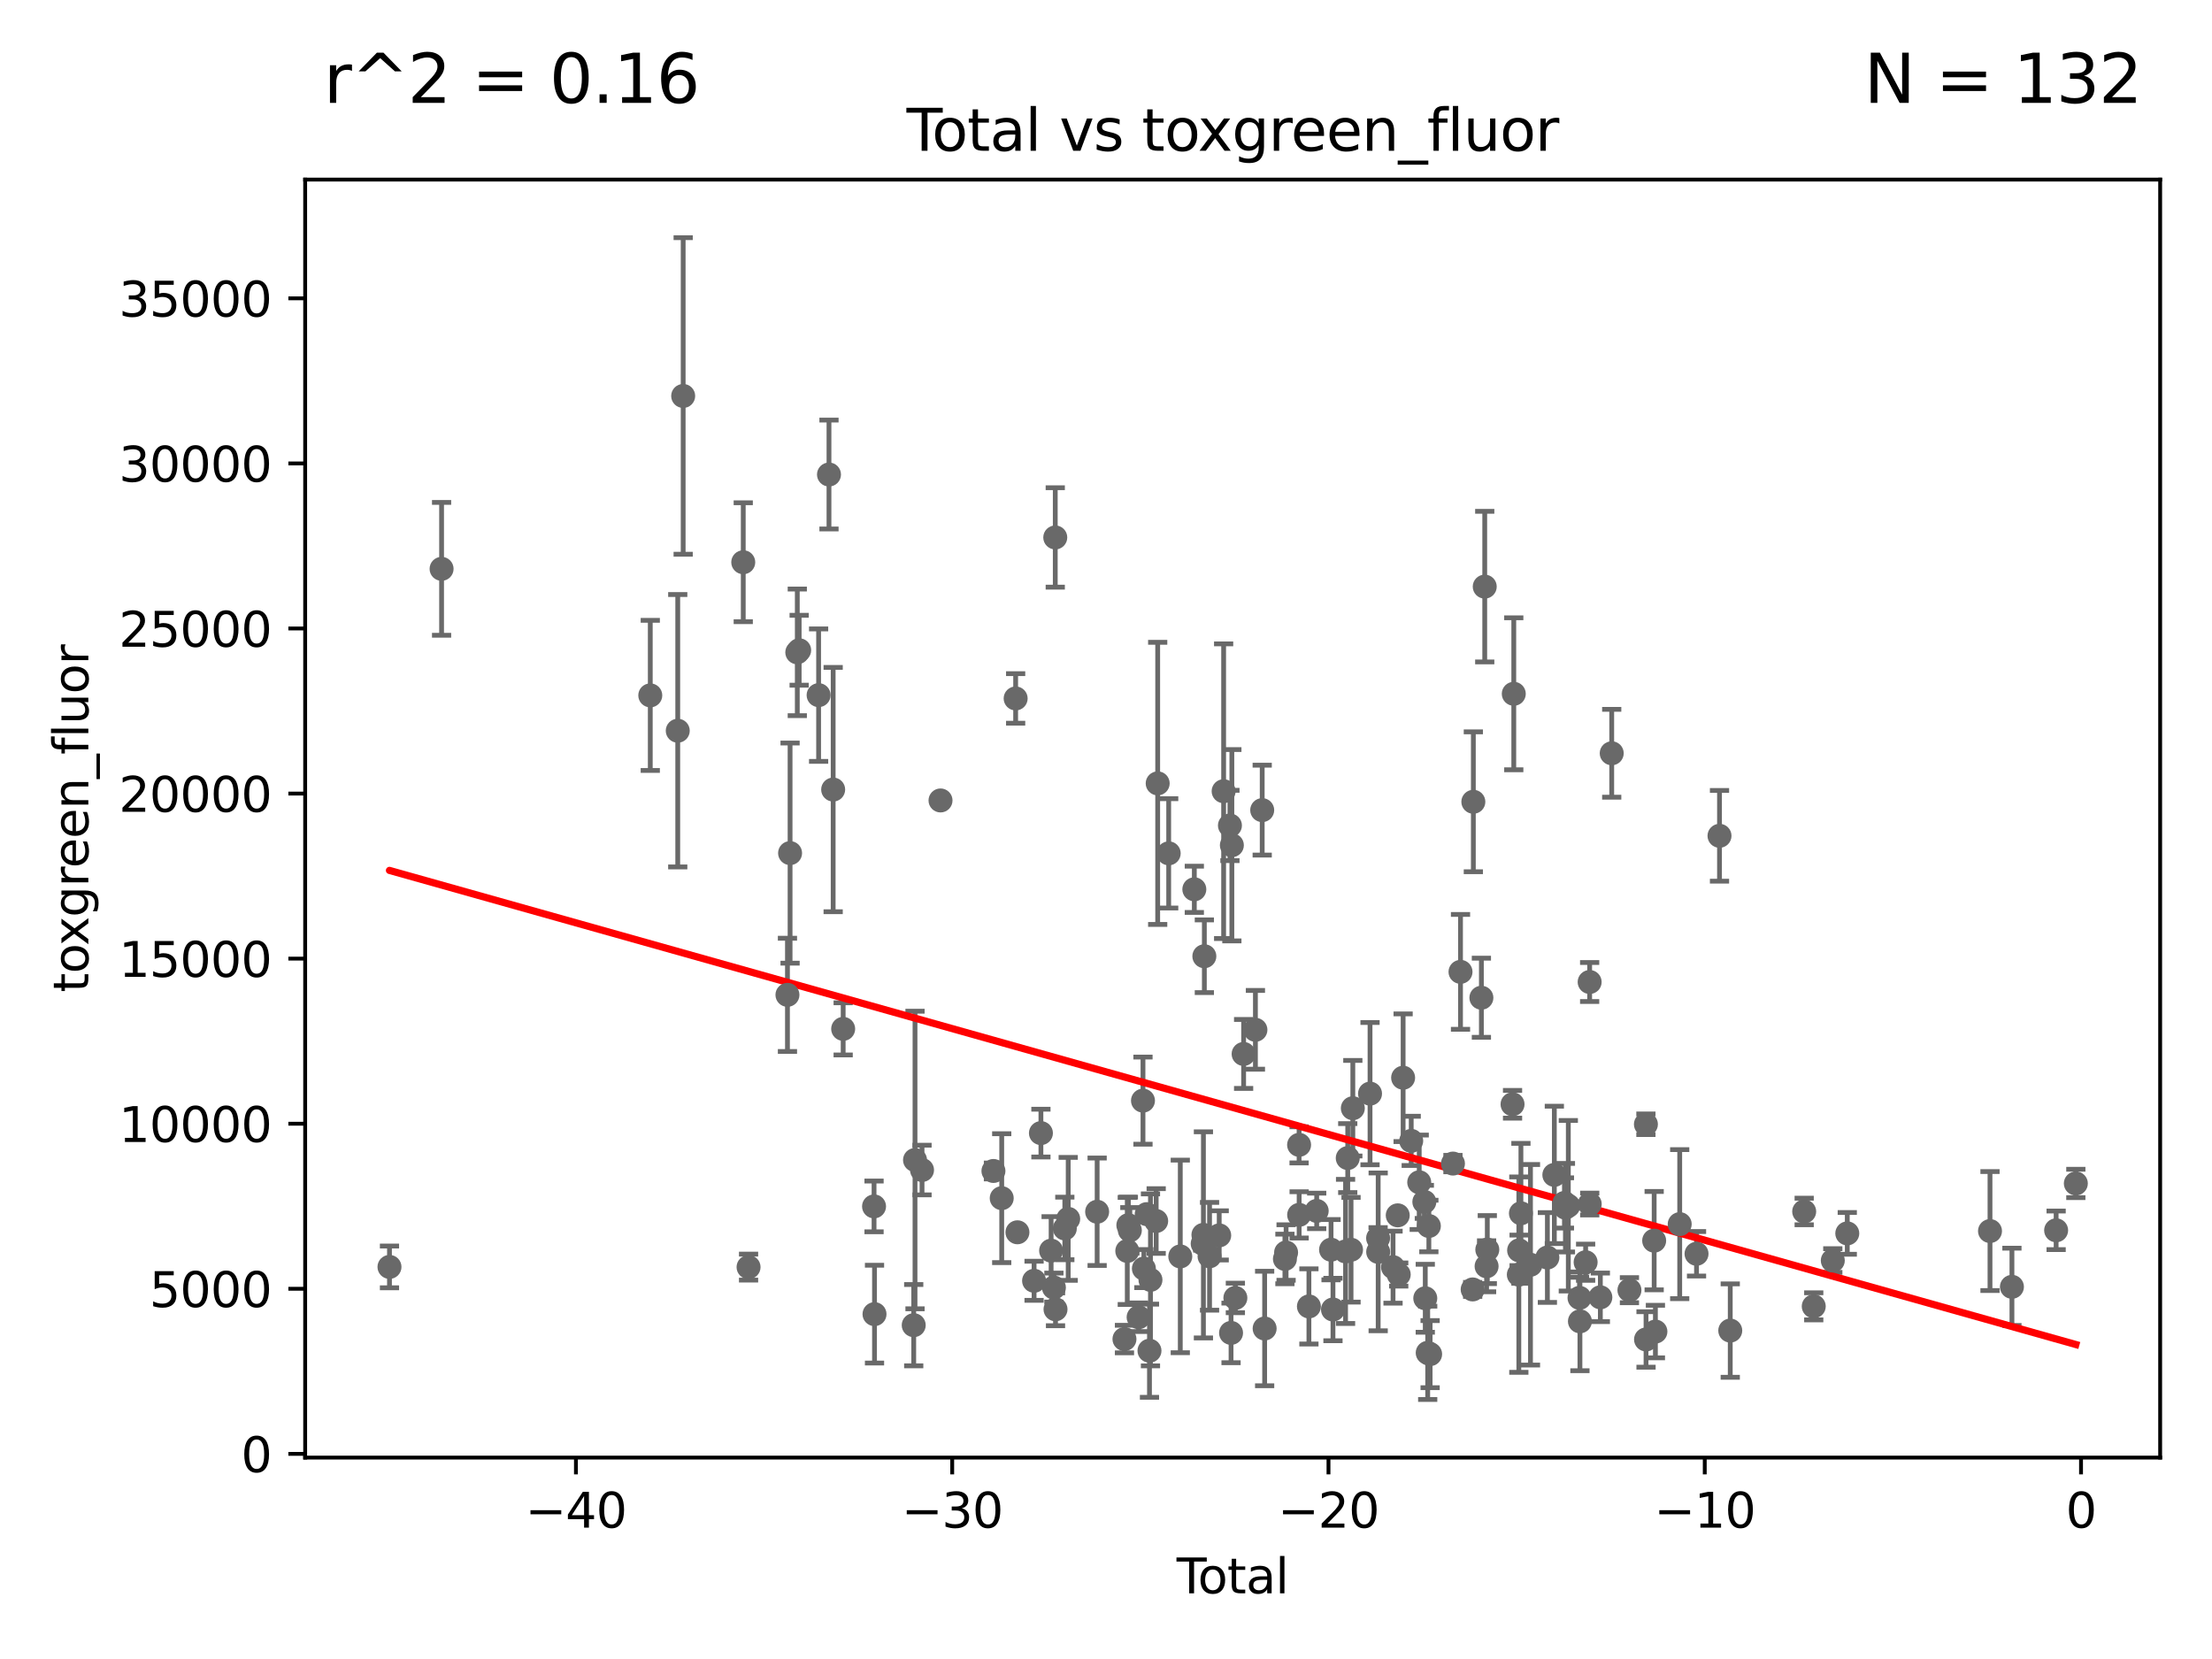 <?xml version="1.0" encoding="utf-8" standalone="no"?>
<!DOCTYPE svg PUBLIC "-//W3C//DTD SVG 1.1//EN"
  "http://www.w3.org/Graphics/SVG/1.1/DTD/svg11.dtd">
<svg xmlns:xlink="http://www.w3.org/1999/xlink" width="460.8pt" height="345.6pt" viewBox="0 0 460.8 345.6" xmlns="http://www.w3.org/2000/svg" version="1.1">
 <defs>
  <style type="text/css">*{stroke-linejoin: round; stroke-linecap: butt}</style>
 </defs>
 <g id="figure_1">
  <g id="patch_1">
   <path d="M 0 345.6 
L 460.8 345.6 
L 460.8 0 
L 0 0 
z
" style="fill: #ffffff"/>
  </g>
  <g id="axes_1">
   <g id="patch_2">
    <path d="M 63.571 303.64 
L 450 303.64 
L 450 37.411 
L 63.571 37.411 
z
" style="fill: #ffffff"/>
   </g>
   <g id="PathCollection_1">
    <defs>
     <path id="m1769b40906" d="M 0 1.118 
C 0.297 1.118 0.581 1 0.791 0.791 
C 1 0.581 1.118 0.297 1.118 0 
C 1.118 -0.297 1 -0.581 0.791 -0.791 
C 0.581 -1 0.297 -1.118 0 -1.118 
C -0.297 -1.118 -0.581 -1 -0.791 -0.791 
C -1 -0.581 -1.118 -0.297 -1.118 0 
C -1.118 0.297 -1 0.581 -0.791 0.791 
C -0.581 1 -0.297 1.118 0 1.118 
z
" style="stroke: #696969"/>
    </defs>
    <g clip-path="url(#p02924a1c42)">
     <use xlink:href="#m1769b40906" x="432.435" y="246.535" style="fill: #696969; stroke: #696969"/>
     <use xlink:href="#m1769b40906" x="259.069" y="219.557" style="fill: #696969; stroke: #696969"/>
     <use xlink:href="#m1769b40906" x="206.952" y="243.934" style="fill: #696969; stroke: #696969"/>
     <use xlink:href="#m1769b40906" x="261.527" y="214.529" style="fill: #696969; stroke: #696969"/>
     <use xlink:href="#m1769b40906" x="262.94" y="168.765" style="fill: #696969; stroke: #696969"/>
     <use xlink:href="#m1769b40906" x="263.448" y="276.752" style="fill: #696969; stroke: #696969"/>
     <use xlink:href="#m1769b40906" x="267.672" y="262.26" style="fill: #696969; stroke: #696969"/>
     <use xlink:href="#m1769b40906" x="267.916" y="260.923" style="fill: #696969; stroke: #696969"/>
     <use xlink:href="#m1769b40906" x="270.624" y="238.495" style="fill: #696969; stroke: #696969"/>
     <use xlink:href="#m1769b40906" x="270.635" y="253.08" style="fill: #696969; stroke: #696969"/>
     <use xlink:href="#m1769b40906" x="195.927" y="166.748" style="fill: #696969; stroke: #696969"/>
     <use xlink:href="#m1769b40906" x="272.671" y="272.154" style="fill: #696969; stroke: #696969"/>
     <use xlink:href="#m1769b40906" x="274.292" y="252.256" style="fill: #696969; stroke: #696969"/>
     <use xlink:href="#m1769b40906" x="192.076" y="243.736" style="fill: #696969; stroke: #696969"/>
     <use xlink:href="#m1769b40906" x="277.283" y="260.334" style="fill: #696969; stroke: #696969"/>
     <use xlink:href="#m1769b40906" x="190.615" y="241.649" style="fill: #696969; stroke: #696969"/>
     <use xlink:href="#m1769b40906" x="190.345" y="276.06" style="fill: #696969; stroke: #696969"/>
     <use xlink:href="#m1769b40906" x="277.682" y="272.795" style="fill: #696969; stroke: #696969"/>
     <use xlink:href="#m1769b40906" x="175.648" y="214.333" style="fill: #696969; stroke: #696969"/>
     <use xlink:href="#m1769b40906" x="292.296" y="224.509" style="fill: #696969; stroke: #696969"/>
     <use xlink:href="#m1769b40906" x="291.38" y="265.506" style="fill: #696969; stroke: #696969"/>
     <use xlink:href="#m1769b40906" x="291.175" y="253.177" style="fill: #696969; stroke: #696969"/>
     <use xlink:href="#m1769b40906" x="290.195" y="263.971" style="fill: #696969; stroke: #696969"/>
     <use xlink:href="#m1769b40906" x="287.1" y="260.789" style="fill: #696969; stroke: #696969"/>
     <use xlink:href="#m1769b40906" x="208.676" y="249.599" style="fill: #696969; stroke: #696969"/>
     <use xlink:href="#m1769b40906" x="287.085" y="257.926" style="fill: #696969; stroke: #696969"/>
     <use xlink:href="#m1769b40906" x="182.081" y="251.315" style="fill: #696969; stroke: #696969"/>
     <use xlink:href="#m1769b40906" x="182.177" y="273.758" style="fill: #696969; stroke: #696969"/>
     <use xlink:href="#m1769b40906" x="281.819" y="230.861" style="fill: #696969; stroke: #696969"/>
     <use xlink:href="#m1769b40906" x="281.446" y="260.346" style="fill: #696969; stroke: #696969"/>
     <use xlink:href="#m1769b40906" x="280.759" y="241.247" style="fill: #696969; stroke: #696969"/>
     <use xlink:href="#m1769b40906" x="280.305" y="260.693" style="fill: #696969; stroke: #696969"/>
     <use xlink:href="#m1769b40906" x="234.246" y="278.951" style="fill: #696969; stroke: #696969"/>
     <use xlink:href="#m1769b40906" x="257.35" y="270.382" style="fill: #696969; stroke: #696969"/>
     <use xlink:href="#m1769b40906" x="256.62" y="176.076" style="fill: #696969; stroke: #696969"/>
     <use xlink:href="#m1769b40906" x="256.45" y="277.67" style="fill: #696969; stroke: #696969"/>
     <use xlink:href="#m1769b40906" x="241.168" y="163.191" style="fill: #696969; stroke: #696969"/>
     <use xlink:href="#m1769b40906" x="240.854" y="254.361" style="fill: #696969; stroke: #696969"/>
     <use xlink:href="#m1769b40906" x="239.664" y="266.62" style="fill: #696969; stroke: #696969"/>
     <use xlink:href="#m1769b40906" x="221.822" y="255.909" style="fill: #696969; stroke: #696969"/>
     <use xlink:href="#m1769b40906" x="239.458" y="281.381" style="fill: #696969; stroke: #696969"/>
     <use xlink:href="#m1769b40906" x="222.527" y="253.913" style="fill: #696969; stroke: #696969"/>
     <use xlink:href="#m1769b40906" x="219.883" y="272.752" style="fill: #696969; stroke: #696969"/>
     <use xlink:href="#m1769b40906" x="238.881" y="252.925" style="fill: #696969; stroke: #696969"/>
     <use xlink:href="#m1769b40906" x="238.104" y="229.284" style="fill: #696969; stroke: #696969"/>
     <use xlink:href="#m1769b40906" x="237.195" y="274.405" style="fill: #696969; stroke: #696969"/>
     <use xlink:href="#m1769b40906" x="235.367" y="256.297" style="fill: #696969; stroke: #696969"/>
     <use xlink:href="#m1769b40906" x="235.055" y="255.229" style="fill: #696969; stroke: #696969"/>
     <use xlink:href="#m1769b40906" x="234.834" y="260.598" style="fill: #696969; stroke: #696969"/>
     <use xlink:href="#m1769b40906" x="228.555" y="252.429" style="fill: #696969; stroke: #696969"/>
     <use xlink:href="#m1769b40906" x="238.292" y="264.268" style="fill: #696969; stroke: #696969"/>
     <use xlink:href="#m1769b40906" x="293.981" y="237.666" style="fill: #696969; stroke: #696969"/>
     <use xlink:href="#m1769b40906" x="219.831" y="111.96" style="fill: #696969; stroke: #696969"/>
     <use xlink:href="#m1769b40906" x="218.968" y="260.535" style="fill: #696969; stroke: #696969"/>
     <use xlink:href="#m1769b40906" x="256.218" y="171.962" style="fill: #696969; stroke: #696969"/>
     <use xlink:href="#m1769b40906" x="254.905" y="164.821" style="fill: #696969; stroke: #696969"/>
     <use xlink:href="#m1769b40906" x="211.578" y="145.499" style="fill: #696969; stroke: #696969"/>
     <use xlink:href="#m1769b40906" x="211.95" y="256.708" style="fill: #696969; stroke: #696969"/>
     <use xlink:href="#m1769b40906" x="253.984" y="257.352" style="fill: #696969; stroke: #696969"/>
     <use xlink:href="#m1769b40906" x="251.973" y="261.711" style="fill: #696969; stroke: #696969"/>
     <use xlink:href="#m1769b40906" x="219.547" y="268.221" style="fill: #696969; stroke: #696969"/>
     <use xlink:href="#m1769b40906" x="250.888" y="199.203" style="fill: #696969; stroke: #696969"/>
     <use xlink:href="#m1769b40906" x="250.541" y="259.083" style="fill: #696969; stroke: #696969"/>
     <use xlink:href="#m1769b40906" x="248.8" y="185.258" style="fill: #696969; stroke: #696969"/>
     <use xlink:href="#m1769b40906" x="215.418" y="266.811" style="fill: #696969; stroke: #696969"/>
     <use xlink:href="#m1769b40906" x="245.875" y="261.737" style="fill: #696969; stroke: #696969"/>
     <use xlink:href="#m1769b40906" x="243.46" y="177.767" style="fill: #696969; stroke: #696969"/>
     <use xlink:href="#m1769b40906" x="216.843" y="236.045" style="fill: #696969; stroke: #696969"/>
     <use xlink:href="#m1769b40906" x="250.695" y="257.246" style="fill: #696969; stroke: #696969"/>
     <use xlink:href="#m1769b40906" x="173.563" y="164.479" style="fill: #696969; stroke: #696969"/>
     <use xlink:href="#m1769b40906" x="285.403" y="227.823" style="fill: #696969; stroke: #696969"/>
     <use xlink:href="#m1769b40906" x="172.693" y="98.85" style="fill: #696969; stroke: #696969"/>
     <use xlink:href="#m1769b40906" x="333.383" y="270.257" style="fill: #696969; stroke: #696969"/>
     <use xlink:href="#m1769b40906" x="331.169" y="250.823" style="fill: #696969; stroke: #696969"/>
     <use xlink:href="#m1769b40906" x="331.153" y="204.569" style="fill: #696969; stroke: #696969"/>
     <use xlink:href="#m1769b40906" x="330.316" y="262.942" style="fill: #696969; stroke: #696969"/>
     <use xlink:href="#m1769b40906" x="135.465" y="144.86" style="fill: #696969; stroke: #696969"/>
     <use xlink:href="#m1769b40906" x="329.129" y="275.258" style="fill: #696969; stroke: #696969"/>
     <use xlink:href="#m1769b40906" x="329.043" y="270.371" style="fill: #696969; stroke: #696969"/>
     <use xlink:href="#m1769b40906" x="326.709" y="251.178" style="fill: #696969; stroke: #696969"/>
     <use xlink:href="#m1769b40906" x="326.108" y="251.583" style="fill: #696969; stroke: #696969"/>
     <use xlink:href="#m1769b40906" x="141.188" y="152.225" style="fill: #696969; stroke: #696969"/>
     <use xlink:href="#m1769b40906" x="142.318" y="82.486" style="fill: #696969; stroke: #696969"/>
     <use xlink:href="#m1769b40906" x="325.903" y="250.596" style="fill: #696969; stroke: #696969"/>
     <use xlink:href="#m1769b40906" x="323.798" y="244.75" style="fill: #696969; stroke: #696969"/>
     <use xlink:href="#m1769b40906" x="322.349" y="261.965" style="fill: #696969; stroke: #696969"/>
     <use xlink:href="#m1769b40906" x="318.827" y="263.475" style="fill: #696969; stroke: #696969"/>
     <use xlink:href="#m1769b40906" x="335.751" y="156.92" style="fill: #696969; stroke: #696969"/>
     <use xlink:href="#m1769b40906" x="316.459" y="260.473" style="fill: #696969; stroke: #696969"/>
     <use xlink:href="#m1769b40906" x="339.442" y="268.767" style="fill: #696969; stroke: #696969"/>
     <use xlink:href="#m1769b40906" x="342.898" y="279.034" style="fill: #696969; stroke: #696969"/>
     <use xlink:href="#m1769b40906" x="428.33" y="256.296" style="fill: #696969; stroke: #696969"/>
     <use xlink:href="#m1769b40906" x="419.122" y="268.071" style="fill: #696969; stroke: #696969"/>
     <use xlink:href="#m1769b40906" x="414.554" y="256.45" style="fill: #696969; stroke: #696969"/>
     <use xlink:href="#m1769b40906" x="384.822" y="256.937" style="fill: #696969; stroke: #696969"/>
     <use xlink:href="#m1769b40906" x="81.136" y="263.923" style="fill: #696969; stroke: #696969"/>
     <use xlink:href="#m1769b40906" x="381.806" y="262.592" style="fill: #696969; stroke: #696969"/>
     <use xlink:href="#m1769b40906" x="91.99" y="118.5" style="fill: #696969; stroke: #696969"/>
     <use xlink:href="#m1769b40906" x="377.837" y="272.133" style="fill: #696969; stroke: #696969"/>
     <use xlink:href="#m1769b40906" x="375.845" y="252.375" style="fill: #696969; stroke: #696969"/>
     <use xlink:href="#m1769b40906" x="360.443" y="277.185" style="fill: #696969; stroke: #696969"/>
     <use xlink:href="#m1769b40906" x="358.204" y="174.115" style="fill: #696969; stroke: #696969"/>
     <use xlink:href="#m1769b40906" x="353.418" y="261.186" style="fill: #696969; stroke: #696969"/>
     <use xlink:href="#m1769b40906" x="349.914" y="255.009" style="fill: #696969; stroke: #696969"/>
     <use xlink:href="#m1769b40906" x="344.853" y="277.391" style="fill: #696969; stroke: #696969"/>
     <use xlink:href="#m1769b40906" x="344.593" y="258.45" style="fill: #696969; stroke: #696969"/>
     <use xlink:href="#m1769b40906" x="342.873" y="234.205" style="fill: #696969; stroke: #696969"/>
     <use xlink:href="#m1769b40906" x="316.401" y="265.527" style="fill: #696969; stroke: #696969"/>
     <use xlink:href="#m1769b40906" x="316.836" y="252.752" style="fill: #696969; stroke: #696969"/>
     <use xlink:href="#m1769b40906" x="309.298" y="122.205" style="fill: #696969; stroke: #696969"/>
     <use xlink:href="#m1769b40906" x="302.677" y="242.394" style="fill: #696969; stroke: #696969"/>
     <use xlink:href="#m1769b40906" x="304.251" y="202.457" style="fill: #696969; stroke: #696969"/>
     <use xlink:href="#m1769b40906" x="315.348" y="144.53" style="fill: #696969; stroke: #696969"/>
     <use xlink:href="#m1769b40906" x="297.658" y="255.399" style="fill: #696969; stroke: #696969"/>
     <use xlink:href="#m1769b40906" x="164.588" y="177.716" style="fill: #696969; stroke: #696969"/>
     <use xlink:href="#m1769b40906" x="306.783" y="268.613" style="fill: #696969; stroke: #696969"/>
     <use xlink:href="#m1769b40906" x="306.925" y="167.026" style="fill: #696969; stroke: #696969"/>
     <use xlink:href="#m1769b40906" x="166.091" y="135.896" style="fill: #696969; stroke: #696969"/>
     <use xlink:href="#m1769b40906" x="308.601" y="207.847" style="fill: #696969; stroke: #696969"/>
     <use xlink:href="#m1769b40906" x="297.921" y="282.091" style="fill: #696969; stroke: #696969"/>
     <use xlink:href="#m1769b40906" x="309.685" y="263.79" style="fill: #696969; stroke: #696969"/>
     <use xlink:href="#m1769b40906" x="309.833" y="260.316" style="fill: #696969; stroke: #696969"/>
     <use xlink:href="#m1769b40906" x="164.041" y="207.247" style="fill: #696969; stroke: #696969"/>
     <use xlink:href="#m1769b40906" x="297.417" y="281.818" style="fill: #696969; stroke: #696969"/>
     <use xlink:href="#m1769b40906" x="155.939" y="263.962" style="fill: #696969; stroke: #696969"/>
     <use xlink:href="#m1769b40906" x="154.833" y="117.124" style="fill: #696969; stroke: #696969"/>
     <use xlink:href="#m1769b40906" x="166.481" y="135.456" style="fill: #696969; stroke: #696969"/>
     <use xlink:href="#m1769b40906" x="296.91" y="270.454" style="fill: #696969; stroke: #696969"/>
     <use xlink:href="#m1769b40906" x="295.65" y="246.289" style="fill: #696969; stroke: #696969"/>
     <use xlink:href="#m1769b40906" x="296.716" y="250.366" style="fill: #696969; stroke: #696969"/>
     <use xlink:href="#m1769b40906" x="170.532" y="144.81" style="fill: #696969; stroke: #696969"/>
     <use xlink:href="#m1769b40906" x="315.091" y="230.039" style="fill: #696969; stroke: #696969"/>
    </g>
   </g>
   <g id="matplotlib.axis_1">
    <g id="xtick_1">
     <g id="line2d_1">
      <defs>
       <path id="mc63834c079" d="M 0 0 
L 0 3.5 
" style="stroke: #000000; stroke-width: 0.8"/>
      </defs>
      <g>
       <use xlink:href="#mc63834c079" x="119.978" y="303.64" style="stroke: #000000; stroke-width: 0.8"/>
      </g>
     </g>
     <g id="text_1">
      <!-- −40 -->
      <g transform="translate(109.426 318.238)scale(0.1 -0.1)">
       <defs>
        <path id="DejaVuSans-2212" d="M 678 2272 
L 4684 2272 
L 4684 1741 
L 678 1741 
L 678 2272 
z
" transform="scale(0.016)"/>
        <path id="DejaVuSans-34" d="M 2419 4116 
L 825 1625 
L 2419 1625 
L 2419 4116 
z
M 2253 4666 
L 3047 4666 
L 3047 1625 
L 3713 1625 
L 3713 1100 
L 3047 1100 
L 3047 0 
L 2419 0 
L 2419 1100 
L 313 1100 
L 313 1709 
L 2253 4666 
z
" transform="scale(0.016)"/>
        <path id="DejaVuSans-30" d="M 2034 4250 
Q 1547 4250 1301 3770 
Q 1056 3291 1056 2328 
Q 1056 1369 1301 889 
Q 1547 409 2034 409 
Q 2525 409 2770 889 
Q 3016 1369 3016 2328 
Q 3016 3291 2770 3770 
Q 2525 4250 2034 4250 
z
M 2034 4750 
Q 2819 4750 3233 4129 
Q 3647 3509 3647 2328 
Q 3647 1150 3233 529 
Q 2819 -91 2034 -91 
Q 1250 -91 836 529 
Q 422 1150 422 2328 
Q 422 3509 836 4129 
Q 1250 4750 2034 4750 
z
" transform="scale(0.016)"/>
       </defs>
       <use xlink:href="#DejaVuSans-2212"/>
       <use xlink:href="#DejaVuSans-34" x="83.789"/>
       <use xlink:href="#DejaVuSans-30" x="147.412"/>
      </g>
     </g>
    </g>
    <g id="xtick_2">
     <g id="line2d_2">
      <g>
       <use xlink:href="#mc63834c079" x="198.363" y="303.64" style="stroke: #000000; stroke-width: 0.8"/>
      </g>
     </g>
     <g id="text_2">
      <!-- −30 -->
      <g transform="translate(187.81 318.238)scale(0.1 -0.1)">
       <defs>
        <path id="DejaVuSans-33" d="M 2597 2516 
Q 3050 2419 3304 2112 
Q 3559 1806 3559 1356 
Q 3559 666 3084 287 
Q 2609 -91 1734 -91 
Q 1441 -91 1130 -33 
Q 819 25 488 141 
L 488 750 
Q 750 597 1062 519 
Q 1375 441 1716 441 
Q 2309 441 2620 675 
Q 2931 909 2931 1356 
Q 2931 1769 2642 2001 
Q 2353 2234 1838 2234 
L 1294 2234 
L 1294 2753 
L 1863 2753 
Q 2328 2753 2575 2939 
Q 2822 3125 2822 3475 
Q 2822 3834 2567 4026 
Q 2313 4219 1838 4219 
Q 1578 4219 1281 4162 
Q 984 4106 628 3988 
L 628 4550 
Q 988 4650 1302 4700 
Q 1616 4750 1894 4750 
Q 2613 4750 3031 4423 
Q 3450 4097 3450 3541 
Q 3450 3153 3228 2886 
Q 3006 2619 2597 2516 
z
" transform="scale(0.016)"/>
       </defs>
       <use xlink:href="#DejaVuSans-2212"/>
       <use xlink:href="#DejaVuSans-33" x="83.789"/>
       <use xlink:href="#DejaVuSans-30" x="147.412"/>
      </g>
     </g>
    </g>
    <g id="xtick_3">
     <g id="line2d_3">
      <g>
       <use xlink:href="#mc63834c079" x="276.747" y="303.64" style="stroke: #000000; stroke-width: 0.8"/>
      </g>
     </g>
     <g id="text_3">
      <!-- −20 -->
      <g transform="translate(266.195 318.238)scale(0.1 -0.1)">
       <defs>
        <path id="DejaVuSans-32" d="M 1228 531 
L 3431 531 
L 3431 0 
L 469 0 
L 469 531 
Q 828 903 1448 1529 
Q 2069 2156 2228 2338 
Q 2531 2678 2651 2914 
Q 2772 3150 2772 3378 
Q 2772 3750 2511 3984 
Q 2250 4219 1831 4219 
Q 1534 4219 1204 4116 
Q 875 4013 500 3803 
L 500 4441 
Q 881 4594 1212 4672 
Q 1544 4750 1819 4750 
Q 2544 4750 2975 4387 
Q 3406 4025 3406 3419 
Q 3406 3131 3298 2873 
Q 3191 2616 2906 2266 
Q 2828 2175 2409 1742 
Q 1991 1309 1228 531 
z
" transform="scale(0.016)"/>
       </defs>
       <use xlink:href="#DejaVuSans-2212"/>
       <use xlink:href="#DejaVuSans-32" x="83.789"/>
       <use xlink:href="#DejaVuSans-30" x="147.412"/>
      </g>
     </g>
    </g>
    <g id="xtick_4">
     <g id="line2d_4">
      <g>
       <use xlink:href="#mc63834c079" x="355.132" y="303.64" style="stroke: #000000; stroke-width: 0.8"/>
      </g>
     </g>
     <g id="text_4">
      <!-- −10 -->
      <g transform="translate(344.58 318.238)scale(0.1 -0.1)">
       <defs>
        <path id="DejaVuSans-31" d="M 794 531 
L 1825 531 
L 1825 4091 
L 703 3866 
L 703 4441 
L 1819 4666 
L 2450 4666 
L 2450 531 
L 3481 531 
L 3481 0 
L 794 0 
L 794 531 
z
" transform="scale(0.016)"/>
       </defs>
       <use xlink:href="#DejaVuSans-2212"/>
       <use xlink:href="#DejaVuSans-31" x="83.789"/>
       <use xlink:href="#DejaVuSans-30" x="147.412"/>
      </g>
     </g>
    </g>
    <g id="xtick_5">
     <g id="line2d_5">
      <g>
       <use xlink:href="#mc63834c079" x="433.516" y="303.64" style="stroke: #000000; stroke-width: 0.8"/>
      </g>
     </g>
     <g id="text_5">
      <!-- 0 -->
      <g transform="translate(430.335 318.238)scale(0.1 -0.1)">
       <use xlink:href="#DejaVuSans-30"/>
      </g>
     </g>
    </g>
    <g id="text_6">
     <!-- Total -->
     <g transform="translate(245.109 331.917)scale(0.1 -0.1)">
      <defs>
       <path id="DejaVuSans-54" d="M -19 4666 
L 3928 4666 
L 3928 4134 
L 2272 4134 
L 2272 0 
L 1638 0 
L 1638 4134 
L -19 4134 
L -19 4666 
z
" transform="scale(0.016)"/>
       <path id="DejaVuSans-6f" d="M 1959 3097 
Q 1497 3097 1228 2736 
Q 959 2375 959 1747 
Q 959 1119 1226 758 
Q 1494 397 1959 397 
Q 2419 397 2687 759 
Q 2956 1122 2956 1747 
Q 2956 2369 2687 2733 
Q 2419 3097 1959 3097 
z
M 1959 3584 
Q 2709 3584 3137 3096 
Q 3566 2609 3566 1747 
Q 3566 888 3137 398 
Q 2709 -91 1959 -91 
Q 1206 -91 779 398 
Q 353 888 353 1747 
Q 353 2609 779 3096 
Q 1206 3584 1959 3584 
z
" transform="scale(0.016)"/>
       <path id="DejaVuSans-74" d="M 1172 4494 
L 1172 3500 
L 2356 3500 
L 2356 3053 
L 1172 3053 
L 1172 1153 
Q 1172 725 1289 603 
Q 1406 481 1766 481 
L 2356 481 
L 2356 0 
L 1766 0 
Q 1100 0 847 248 
Q 594 497 594 1153 
L 594 3053 
L 172 3053 
L 172 3500 
L 594 3500 
L 594 4494 
L 1172 4494 
z
" transform="scale(0.016)"/>
       <path id="DejaVuSans-61" d="M 2194 1759 
Q 1497 1759 1228 1600 
Q 959 1441 959 1056 
Q 959 750 1161 570 
Q 1363 391 1709 391 
Q 2188 391 2477 730 
Q 2766 1069 2766 1631 
L 2766 1759 
L 2194 1759 
z
M 3341 1997 
L 3341 0 
L 2766 0 
L 2766 531 
Q 2569 213 2275 61 
Q 1981 -91 1556 -91 
Q 1019 -91 701 211 
Q 384 513 384 1019 
Q 384 1609 779 1909 
Q 1175 2209 1959 2209 
L 2766 2209 
L 2766 2266 
Q 2766 2663 2505 2880 
Q 2244 3097 1772 3097 
Q 1472 3097 1187 3025 
Q 903 2953 641 2809 
L 641 3341 
Q 956 3463 1253 3523 
Q 1550 3584 1831 3584 
Q 2591 3584 2966 3190 
Q 3341 2797 3341 1997 
z
" transform="scale(0.016)"/>
       <path id="DejaVuSans-6c" d="M 603 4863 
L 1178 4863 
L 1178 0 
L 603 0 
L 603 4863 
z
" transform="scale(0.016)"/>
      </defs>
      <use xlink:href="#DejaVuSans-54"/>
      <use xlink:href="#DejaVuSans-6f" x="44.084"/>
      <use xlink:href="#DejaVuSans-74" x="105.266"/>
      <use xlink:href="#DejaVuSans-61" x="144.475"/>
      <use xlink:href="#DejaVuSans-6c" x="205.754"/>
     </g>
    </g>
   </g>
   <g id="matplotlib.axis_2">
    <g id="ytick_1">
     <g id="line2d_6">
      <defs>
       <path id="m92a00d6ec8" d="M 0 0 
L -3.5 0 
" style="stroke: #000000; stroke-width: 0.8"/>
      </defs>
      <g>
       <use xlink:href="#m92a00d6ec8" x="63.571" y="302.868" style="stroke: #000000; stroke-width: 0.8"/>
      </g>
     </g>
     <g id="text_7">
      <!-- 0 -->
      <g transform="translate(50.209 306.667)scale(0.1 -0.1)">
       <use xlink:href="#DejaVuSans-30"/>
      </g>
     </g>
    </g>
    <g id="ytick_2">
     <g id="line2d_7">
      <g>
       <use xlink:href="#m92a00d6ec8" x="63.571" y="268.479" style="stroke: #000000; stroke-width: 0.8"/>
      </g>
     </g>
     <g id="text_8">
      <!-- 5000 -->
      <g transform="translate(31.121 272.278)scale(0.1 -0.1)">
       <defs>
        <path id="DejaVuSans-35" d="M 691 4666 
L 3169 4666 
L 3169 4134 
L 1269 4134 
L 1269 2991 
Q 1406 3038 1543 3061 
Q 1681 3084 1819 3084 
Q 2600 3084 3056 2656 
Q 3513 2228 3513 1497 
Q 3513 744 3044 326 
Q 2575 -91 1722 -91 
Q 1428 -91 1123 -41 
Q 819 9 494 109 
L 494 744 
Q 775 591 1075 516 
Q 1375 441 1709 441 
Q 2250 441 2565 725 
Q 2881 1009 2881 1497 
Q 2881 1984 2565 2268 
Q 2250 2553 1709 2553 
Q 1456 2553 1204 2497 
Q 953 2441 691 2322 
L 691 4666 
z
" transform="scale(0.016)"/>
       </defs>
       <use xlink:href="#DejaVuSans-35"/>
       <use xlink:href="#DejaVuSans-30" x="63.623"/>
       <use xlink:href="#DejaVuSans-30" x="127.246"/>
       <use xlink:href="#DejaVuSans-30" x="190.869"/>
      </g>
     </g>
    </g>
    <g id="ytick_3">
     <g id="line2d_8">
      <g>
       <use xlink:href="#m92a00d6ec8" x="63.571" y="234.09" style="stroke: #000000; stroke-width: 0.8"/>
      </g>
     </g>
     <g id="text_9">
      <!-- 10000 -->
      <g transform="translate(24.759 237.89)scale(0.1 -0.1)">
       <use xlink:href="#DejaVuSans-31"/>
       <use xlink:href="#DejaVuSans-30" x="63.623"/>
       <use xlink:href="#DejaVuSans-30" x="127.246"/>
       <use xlink:href="#DejaVuSans-30" x="190.869"/>
       <use xlink:href="#DejaVuSans-30" x="254.492"/>
      </g>
     </g>
    </g>
    <g id="ytick_4">
     <g id="line2d_9">
      <g>
       <use xlink:href="#m92a00d6ec8" x="63.571" y="199.702" style="stroke: #000000; stroke-width: 0.8"/>
      </g>
     </g>
     <g id="text_10">
      <!-- 15000 -->
      <g transform="translate(24.759 203.501)scale(0.1 -0.1)">
       <use xlink:href="#DejaVuSans-31"/>
       <use xlink:href="#DejaVuSans-35" x="63.623"/>
       <use xlink:href="#DejaVuSans-30" x="127.246"/>
       <use xlink:href="#DejaVuSans-30" x="190.869"/>
       <use xlink:href="#DejaVuSans-30" x="254.492"/>
      </g>
     </g>
    </g>
    <g id="ytick_5">
     <g id="line2d_10">
      <g>
       <use xlink:href="#m92a00d6ec8" x="63.571" y="165.313" style="stroke: #000000; stroke-width: 0.8"/>
      </g>
     </g>
     <g id="text_11">
      <!-- 20000 -->
      <g transform="translate(24.759 169.113)scale(0.1 -0.1)">
       <use xlink:href="#DejaVuSans-32"/>
       <use xlink:href="#DejaVuSans-30" x="63.623"/>
       <use xlink:href="#DejaVuSans-30" x="127.246"/>
       <use xlink:href="#DejaVuSans-30" x="190.869"/>
       <use xlink:href="#DejaVuSans-30" x="254.492"/>
      </g>
     </g>
    </g>
    <g id="ytick_6">
     <g id="line2d_11">
      <g>
       <use xlink:href="#m92a00d6ec8" x="63.571" y="130.925" style="stroke: #000000; stroke-width: 0.8"/>
      </g>
     </g>
     <g id="text_12">
      <!-- 25000 -->
      <g transform="translate(24.759 134.724)scale(0.1 -0.1)">
       <use xlink:href="#DejaVuSans-32"/>
       <use xlink:href="#DejaVuSans-35" x="63.623"/>
       <use xlink:href="#DejaVuSans-30" x="127.246"/>
       <use xlink:href="#DejaVuSans-30" x="190.869"/>
       <use xlink:href="#DejaVuSans-30" x="254.492"/>
      </g>
     </g>
    </g>
    <g id="ytick_7">
     <g id="line2d_12">
      <g>
       <use xlink:href="#m92a00d6ec8" x="63.571" y="96.536" style="stroke: #000000; stroke-width: 0.8"/>
      </g>
     </g>
     <g id="text_13">
      <!-- 30000 -->
      <g transform="translate(24.759 100.335)scale(0.1 -0.1)">
       <use xlink:href="#DejaVuSans-33"/>
       <use xlink:href="#DejaVuSans-30" x="63.623"/>
       <use xlink:href="#DejaVuSans-30" x="127.246"/>
       <use xlink:href="#DejaVuSans-30" x="190.869"/>
       <use xlink:href="#DejaVuSans-30" x="254.492"/>
      </g>
     </g>
    </g>
    <g id="ytick_8">
     <g id="line2d_13">
      <g>
       <use xlink:href="#m92a00d6ec8" x="63.571" y="62.148" style="stroke: #000000; stroke-width: 0.8"/>
      </g>
     </g>
     <g id="text_14">
      <!-- 35000 -->
      <g transform="translate(24.759 65.947)scale(0.1 -0.1)">
       <use xlink:href="#DejaVuSans-33"/>
       <use xlink:href="#DejaVuSans-35" x="63.623"/>
       <use xlink:href="#DejaVuSans-30" x="127.246"/>
       <use xlink:href="#DejaVuSans-30" x="190.869"/>
       <use xlink:href="#DejaVuSans-30" x="254.492"/>
      </g>
     </g>
    </g>
    <g id="text_15">
     <!-- toxgreen_fluor -->
     <g transform="translate(18.401 206.72)rotate(-90)scale(0.1 -0.1)">
      <defs>
       <path id="DejaVuSans-78" d="M 3513 3500 
L 2247 1797 
L 3578 0 
L 2900 0 
L 1881 1375 
L 863 0 
L 184 0 
L 1544 1831 
L 300 3500 
L 978 3500 
L 1906 2253 
L 2834 3500 
L 3513 3500 
z
" transform="scale(0.016)"/>
       <path id="DejaVuSans-67" d="M 2906 1791 
Q 2906 2416 2648 2759 
Q 2391 3103 1925 3103 
Q 1463 3103 1205 2759 
Q 947 2416 947 1791 
Q 947 1169 1205 825 
Q 1463 481 1925 481 
Q 2391 481 2648 825 
Q 2906 1169 2906 1791 
z
M 3481 434 
Q 3481 -459 3084 -895 
Q 2688 -1331 1869 -1331 
Q 1566 -1331 1297 -1286 
Q 1028 -1241 775 -1147 
L 775 -588 
Q 1028 -725 1275 -790 
Q 1522 -856 1778 -856 
Q 2344 -856 2625 -561 
Q 2906 -266 2906 331 
L 2906 616 
Q 2728 306 2450 153 
Q 2172 0 1784 0 
Q 1141 0 747 490 
Q 353 981 353 1791 
Q 353 2603 747 3093 
Q 1141 3584 1784 3584 
Q 2172 3584 2450 3431 
Q 2728 3278 2906 2969 
L 2906 3500 
L 3481 3500 
L 3481 434 
z
" transform="scale(0.016)"/>
       <path id="DejaVuSans-72" d="M 2631 2963 
Q 2534 3019 2420 3045 
Q 2306 3072 2169 3072 
Q 1681 3072 1420 2755 
Q 1159 2438 1159 1844 
L 1159 0 
L 581 0 
L 581 3500 
L 1159 3500 
L 1159 2956 
Q 1341 3275 1631 3429 
Q 1922 3584 2338 3584 
Q 2397 3584 2469 3576 
Q 2541 3569 2628 3553 
L 2631 2963 
z
" transform="scale(0.016)"/>
       <path id="DejaVuSans-65" d="M 3597 1894 
L 3597 1613 
L 953 1613 
Q 991 1019 1311 708 
Q 1631 397 2203 397 
Q 2534 397 2845 478 
Q 3156 559 3463 722 
L 3463 178 
Q 3153 47 2828 -22 
Q 2503 -91 2169 -91 
Q 1331 -91 842 396 
Q 353 884 353 1716 
Q 353 2575 817 3079 
Q 1281 3584 2069 3584 
Q 2775 3584 3186 3129 
Q 3597 2675 3597 1894 
z
M 3022 2063 
Q 3016 2534 2758 2815 
Q 2500 3097 2075 3097 
Q 1594 3097 1305 2825 
Q 1016 2553 972 2059 
L 3022 2063 
z
" transform="scale(0.016)"/>
       <path id="DejaVuSans-6e" d="M 3513 2113 
L 3513 0 
L 2938 0 
L 2938 2094 
Q 2938 2591 2744 2837 
Q 2550 3084 2163 3084 
Q 1697 3084 1428 2787 
Q 1159 2491 1159 1978 
L 1159 0 
L 581 0 
L 581 3500 
L 1159 3500 
L 1159 2956 
Q 1366 3272 1645 3428 
Q 1925 3584 2291 3584 
Q 2894 3584 3203 3211 
Q 3513 2838 3513 2113 
z
" transform="scale(0.016)"/>
       <path id="DejaVuSans-5f" d="M 3263 -1063 
L 3263 -1509 
L -63 -1509 
L -63 -1063 
L 3263 -1063 
z
" transform="scale(0.016)"/>
       <path id="DejaVuSans-66" d="M 2375 4863 
L 2375 4384 
L 1825 4384 
Q 1516 4384 1395 4259 
Q 1275 4134 1275 3809 
L 1275 3500 
L 2222 3500 
L 2222 3053 
L 1275 3053 
L 1275 0 
L 697 0 
L 697 3053 
L 147 3053 
L 147 3500 
L 697 3500 
L 697 3744 
Q 697 4328 969 4595 
Q 1241 4863 1831 4863 
L 2375 4863 
z
" transform="scale(0.016)"/>
       <path id="DejaVuSans-75" d="M 544 1381 
L 544 3500 
L 1119 3500 
L 1119 1403 
Q 1119 906 1312 657 
Q 1506 409 1894 409 
Q 2359 409 2629 706 
Q 2900 1003 2900 1516 
L 2900 3500 
L 3475 3500 
L 3475 0 
L 2900 0 
L 2900 538 
Q 2691 219 2414 64 
Q 2138 -91 1772 -91 
Q 1169 -91 856 284 
Q 544 659 544 1381 
z
M 1991 3584 
L 1991 3584 
z
" transform="scale(0.016)"/>
      </defs>
      <use xlink:href="#DejaVuSans-74"/>
      <use xlink:href="#DejaVuSans-6f" x="39.209"/>
      <use xlink:href="#DejaVuSans-78" x="97.266"/>
      <use xlink:href="#DejaVuSans-67" x="156.445"/>
      <use xlink:href="#DejaVuSans-72" x="219.922"/>
      <use xlink:href="#DejaVuSans-65" x="258.785"/>
      <use xlink:href="#DejaVuSans-65" x="320.309"/>
      <use xlink:href="#DejaVuSans-6e" x="381.832"/>
      <use xlink:href="#DejaVuSans-5f" x="445.211"/>
      <use xlink:href="#DejaVuSans-66" x="495.211"/>
      <use xlink:href="#DejaVuSans-6c" x="530.416"/>
      <use xlink:href="#DejaVuSans-75" x="558.199"/>
      <use xlink:href="#DejaVuSans-6f" x="621.578"/>
      <use xlink:href="#DejaVuSans-72" x="682.76"/>
     </g>
    </g>
   </g>
   <g id="LineCollection_1">
    <path d="M 432.435 249.489 
L 432.435 243.58 
" clip-path="url(#p02924a1c42)" style="fill: none; stroke: #696969"/>
    <path d="M 259.069 226.739 
L 259.069 212.374 
" clip-path="url(#p02924a1c42)" style="fill: none; stroke: #696969"/>
    <path d="M 206.952 245.591 
L 206.952 242.277 
" clip-path="url(#p02924a1c42)" style="fill: none; stroke: #696969"/>
    <path d="M 261.527 222.732 
L 261.527 206.326 
" clip-path="url(#p02924a1c42)" style="fill: none; stroke: #696969"/>
    <path d="M 262.94 178.129 
L 262.94 159.401 
" clip-path="url(#p02924a1c42)" style="fill: none; stroke: #696969"/>
    <path d="M 263.448 288.677 
L 263.448 264.828 
" clip-path="url(#p02924a1c42)" style="fill: none; stroke: #696969"/>
    <path d="M 267.672 267.427 
L 267.672 257.092 
" clip-path="url(#p02924a1c42)" style="fill: none; stroke: #696969"/>
    <path d="M 267.916 266.705 
L 267.916 255.142 
" clip-path="url(#p02924a1c42)" style="fill: none; stroke: #696969"/>
    <path d="M 270.624 242.256 
L 270.624 234.733 
" clip-path="url(#p02924a1c42)" style="fill: none; stroke: #696969"/>
    <path d="M 270.635 257.901 
L 270.635 248.259 
" clip-path="url(#p02924a1c42)" style="fill: none; stroke: #696969"/>
    <path d="M 195.927 167.217 
L 195.927 166.278 
" clip-path="url(#p02924a1c42)" style="fill: none; stroke: #696969"/>
    <path d="M 272.671 279.983 
L 272.671 264.325 
" clip-path="url(#p02924a1c42)" style="fill: none; stroke: #696969"/>
    <path d="M 274.292 255.956 
L 274.292 248.556 
" clip-path="url(#p02924a1c42)" style="fill: none; stroke: #696969"/>
    <path d="M 192.076 248.91 
L 192.076 238.563 
" clip-path="url(#p02924a1c42)" style="fill: none; stroke: #696969"/>
    <path d="M 277.283 266.613 
L 277.283 254.055 
" clip-path="url(#p02924a1c42)" style="fill: none; stroke: #696969"/>
    <path d="M 190.615 272.647 
L 190.615 210.652 
" clip-path="url(#p02924a1c42)" style="fill: none; stroke: #696969"/>
    <path d="M 190.345 284.529 
L 190.345 267.591 
" clip-path="url(#p02924a1c42)" style="fill: none; stroke: #696969"/>
    <path d="M 277.682 279.303 
L 277.682 266.287 
" clip-path="url(#p02924a1c42)" style="fill: none; stroke: #696969"/>
    <path d="M 175.648 219.764 
L 175.648 208.901 
" clip-path="url(#p02924a1c42)" style="fill: none; stroke: #696969"/>
    <path d="M 292.296 237.808 
L 292.296 211.21 
" clip-path="url(#p02924a1c42)" style="fill: none; stroke: #696969"/>
    <path d="M 291.38 267.923 
L 291.38 263.09 
" clip-path="url(#p02924a1c42)" style="fill: none; stroke: #696969"/>
    <path d="M 291.175 253.652 
L 291.175 252.703 
" clip-path="url(#p02924a1c42)" style="fill: none; stroke: #696969"/>
    <path d="M 290.195 271.475 
L 290.195 256.467 
" clip-path="url(#p02924a1c42)" style="fill: none; stroke: #696969"/>
    <path d="M 287.1 277.224 
L 287.1 244.355 
" clip-path="url(#p02924a1c42)" style="fill: none; stroke: #696969"/>
    <path d="M 208.676 263.025 
L 208.676 236.174 
" clip-path="url(#p02924a1c42)" style="fill: none; stroke: #696969"/>
    <path d="M 287.085 260.12 
L 287.085 255.732 
" clip-path="url(#p02924a1c42)" style="fill: none; stroke: #696969"/>
    <path d="M 182.081 256.6 
L 182.081 246.03 
" clip-path="url(#p02924a1c42)" style="fill: none; stroke: #696969"/>
    <path d="M 182.177 283.947 
L 182.177 263.569 
" clip-path="url(#p02924a1c42)" style="fill: none; stroke: #696969"/>
    <path d="M 281.819 240.818 
L 281.819 220.904 
" clip-path="url(#p02924a1c42)" style="fill: none; stroke: #696969"/>
    <path d="M 281.446 271.254 
L 281.446 249.439 
" clip-path="url(#p02924a1c42)" style="fill: none; stroke: #696969"/>
    <path d="M 280.759 248.429 
L 280.759 234.066 
" clip-path="url(#p02924a1c42)" style="fill: none; stroke: #696969"/>
    <path d="M 280.305 275.706 
L 280.305 245.681 
" clip-path="url(#p02924a1c42)" style="fill: none; stroke: #696969"/>
    <path d="M 234.246 281.817 
L 234.246 276.085 
" clip-path="url(#p02924a1c42)" style="fill: none; stroke: #696969"/>
    <path d="M 257.35 273.457 
L 257.35 267.307 
" clip-path="url(#p02924a1c42)" style="fill: none; stroke: #696969"/>
    <path d="M 256.62 196.004 
L 256.62 156.148 
" clip-path="url(#p02924a1c42)" style="fill: none; stroke: #696969"/>
    <path d="M 256.45 283.876 
L 256.45 271.464 
" clip-path="url(#p02924a1c42)" style="fill: none; stroke: #696969"/>
    <path d="M 241.168 192.579 
L 241.168 133.804 
" clip-path="url(#p02924a1c42)" style="fill: none; stroke: #696969"/>
    <path d="M 240.854 261.098 
L 240.854 247.623 
" clip-path="url(#p02924a1c42)" style="fill: none; stroke: #696969"/>
    <path d="M 239.664 284.533 
L 239.664 248.708 
" clip-path="url(#p02924a1c42)" style="fill: none; stroke: #696969"/>
    <path d="M 221.822 262.423 
L 221.822 249.395 
" clip-path="url(#p02924a1c42)" style="fill: none; stroke: #696969"/>
    <path d="M 239.458 291.087 
L 239.458 271.676 
" clip-path="url(#p02924a1c42)" style="fill: none; stroke: #696969"/>
    <path d="M 222.527 266.717 
L 222.527 241.108 
" clip-path="url(#p02924a1c42)" style="fill: none; stroke: #696969"/>
    <path d="M 219.883 276.172 
L 219.883 269.332 
" clip-path="url(#p02924a1c42)" style="fill: none; stroke: #696969"/>
    <path d="M 238.881 253.557 
L 238.881 252.294 
" clip-path="url(#p02924a1c42)" style="fill: none; stroke: #696969"/>
    <path d="M 238.104 238.358 
L 238.104 220.21 
" clip-path="url(#p02924a1c42)" style="fill: none; stroke: #696969"/>
    <path d="M 237.195 277.384 
L 237.195 271.426 
" clip-path="url(#p02924a1c42)" style="fill: none; stroke: #696969"/>
    <path d="M 235.367 261.037 
L 235.367 251.558 
" clip-path="url(#p02924a1c42)" style="fill: none; stroke: #696969"/>
    <path d="M 235.055 261.069 
L 235.055 249.39 
" clip-path="url(#p02924a1c42)" style="fill: none; stroke: #696969"/>
    <path d="M 234.834 271.749 
L 234.834 249.447 
" clip-path="url(#p02924a1c42)" style="fill: none; stroke: #696969"/>
    <path d="M 228.555 263.62 
L 228.555 241.238 
" clip-path="url(#p02924a1c42)" style="fill: none; stroke: #696969"/>
    <path d="M 238.292 268.236 
L 238.292 260.3 
" clip-path="url(#p02924a1c42)" style="fill: none; stroke: #696969"/>
    <path d="M 293.981 242.794 
L 293.981 232.538 
" clip-path="url(#p02924a1c42)" style="fill: none; stroke: #696969"/>
    <path d="M 219.831 122.313 
L 219.831 101.607 
" clip-path="url(#p02924a1c42)" style="fill: none; stroke: #696969"/>
    <path d="M 218.968 267.626 
L 218.968 253.444 
" clip-path="url(#p02924a1c42)" style="fill: none; stroke: #696969"/>
    <path d="M 256.218 179.291 
L 256.218 164.633 
" clip-path="url(#p02924a1c42)" style="fill: none; stroke: #696969"/>
    <path d="M 254.905 195.514 
L 254.905 134.127 
" clip-path="url(#p02924a1c42)" style="fill: none; stroke: #696969"/>
    <path d="M 211.578 150.659 
L 211.578 140.338 
" clip-path="url(#p02924a1c42)" style="fill: none; stroke: #696969"/>
    <path d="M 211.95 257.563 
L 211.95 255.852 
" clip-path="url(#p02924a1c42)" style="fill: none; stroke: #696969"/>
    <path d="M 253.984 262.475 
L 253.984 252.23 
" clip-path="url(#p02924a1c42)" style="fill: none; stroke: #696969"/>
    <path d="M 251.973 272.934 
L 251.973 250.489 
" clip-path="url(#p02924a1c42)" style="fill: none; stroke: #696969"/>
    <path d="M 219.547 271.24 
L 219.547 265.202 
" clip-path="url(#p02924a1c42)" style="fill: none; stroke: #696969"/>
    <path d="M 250.888 206.775 
L 250.888 191.631 
" clip-path="url(#p02924a1c42)" style="fill: none; stroke: #696969"/>
    <path d="M 250.541 260.419 
L 250.541 257.746 
" clip-path="url(#p02924a1c42)" style="fill: none; stroke: #696969"/>
    <path d="M 248.8 190.076 
L 248.8 180.441 
" clip-path="url(#p02924a1c42)" style="fill: none; stroke: #696969"/>
    <path d="M 215.418 270.884 
L 215.418 262.738 
" clip-path="url(#p02924a1c42)" style="fill: none; stroke: #696969"/>
    <path d="M 245.875 281.796 
L 245.875 241.678 
" clip-path="url(#p02924a1c42)" style="fill: none; stroke: #696969"/>
    <path d="M 243.46 189.155 
L 243.46 166.378 
" clip-path="url(#p02924a1c42)" style="fill: none; stroke: #696969"/>
    <path d="M 216.843 241.023 
L 216.843 231.068 
" clip-path="url(#p02924a1c42)" style="fill: none; stroke: #696969"/>
    <path d="M 250.695 278.715 
L 250.695 235.777 
" clip-path="url(#p02924a1c42)" style="fill: none; stroke: #696969"/>
    <path d="M 173.563 189.928 
L 173.563 139.029 
" clip-path="url(#p02924a1c42)" style="fill: none; stroke: #696969"/>
    <path d="M 285.403 242.641 
L 285.403 213.005 
" clip-path="url(#p02924a1c42)" style="fill: none; stroke: #696969"/>
    <path d="M 172.693 110.191 
L 172.693 87.509 
" clip-path="url(#p02924a1c42)" style="fill: none; stroke: #696969"/>
    <path d="M 333.383 275.316 
L 333.383 265.199 
" clip-path="url(#p02924a1c42)" style="fill: none; stroke: #696969"/>
    <path d="M 331.169 253.102 
L 331.169 248.545 
" clip-path="url(#p02924a1c42)" style="fill: none; stroke: #696969"/>
    <path d="M 331.153 208.63 
L 331.153 200.509 
" clip-path="url(#p02924a1c42)" style="fill: none; stroke: #696969"/>
    <path d="M 330.316 266.711 
L 330.316 259.173 
" clip-path="url(#p02924a1c42)" style="fill: none; stroke: #696969"/>
    <path d="M 135.465 160.496 
L 135.465 129.224 
" clip-path="url(#p02924a1c42)" style="fill: none; stroke: #696969"/>
    <path d="M 329.129 285.544 
L 329.129 264.973 
" clip-path="url(#p02924a1c42)" style="fill: none; stroke: #696969"/>
    <path d="M 329.043 274.668 
L 329.043 266.074 
" clip-path="url(#p02924a1c42)" style="fill: none; stroke: #696969"/>
    <path d="M 326.709 268.942 
L 326.709 233.413 
" clip-path="url(#p02924a1c42)" style="fill: none; stroke: #696969"/>
    <path d="M 326.108 260.803 
L 326.108 242.363 
" clip-path="url(#p02924a1c42)" style="fill: none; stroke: #696969"/>
    <path d="M 141.188 180.598 
L 141.188 123.852 
" clip-path="url(#p02924a1c42)" style="fill: none; stroke: #696969"/>
    <path d="M 142.318 115.459 
L 142.318 49.513 
" clip-path="url(#p02924a1c42)" style="fill: none; stroke: #696969"/>
    <path d="M 325.903 255.828 
L 325.903 245.364 
" clip-path="url(#p02924a1c42)" style="fill: none; stroke: #696969"/>
    <path d="M 323.798 259.059 
L 323.798 230.441 
" clip-path="url(#p02924a1c42)" style="fill: none; stroke: #696969"/>
    <path d="M 322.349 271.317 
L 322.349 252.613 
" clip-path="url(#p02924a1c42)" style="fill: none; stroke: #696969"/>
    <path d="M 318.827 284.359 
L 318.827 242.591 
" clip-path="url(#p02924a1c42)" style="fill: none; stroke: #696969"/>
    <path d="M 335.751 166.072 
L 335.751 147.768 
" clip-path="url(#p02924a1c42)" style="fill: none; stroke: #696969"/>
    <path d="M 316.459 263.649 
L 316.459 257.296 
" clip-path="url(#p02924a1c42)" style="fill: none; stroke: #696969"/>
    <path d="M 339.442 271.38 
L 339.442 266.153 
" clip-path="url(#p02924a1c42)" style="fill: none; stroke: #696969"/>
    <path d="M 342.898 284.81 
L 342.898 273.258 
" clip-path="url(#p02924a1c42)" style="fill: none; stroke: #696969"/>
    <path d="M 428.33 260.314 
L 428.33 252.278 
" clip-path="url(#p02924a1c42)" style="fill: none; stroke: #696969"/>
    <path d="M 419.122 276.125 
L 419.122 260.017 
" clip-path="url(#p02924a1c42)" style="fill: none; stroke: #696969"/>
    <path d="M 414.554 268.845 
L 414.554 244.054 
" clip-path="url(#p02924a1c42)" style="fill: none; stroke: #696969"/>
    <path d="M 384.822 261.288 
L 384.822 252.585 
" clip-path="url(#p02924a1c42)" style="fill: none; stroke: #696969"/>
    <path d="M 81.136 268.273 
L 81.136 259.573 
" clip-path="url(#p02924a1c42)" style="fill: none; stroke: #696969"/>
    <path d="M 381.806 265.057 
L 381.806 260.126 
" clip-path="url(#p02924a1c42)" style="fill: none; stroke: #696969"/>
    <path d="M 91.99 132.334 
L 91.99 104.667 
" clip-path="url(#p02924a1c42)" style="fill: none; stroke: #696969"/>
    <path d="M 377.837 274.956 
L 377.837 269.311 
" clip-path="url(#p02924a1c42)" style="fill: none; stroke: #696969"/>
    <path d="M 375.845 255.144 
L 375.845 249.605 
" clip-path="url(#p02924a1c42)" style="fill: none; stroke: #696969"/>
    <path d="M 360.443 286.914 
L 360.443 267.456 
" clip-path="url(#p02924a1c42)" style="fill: none; stroke: #696969"/>
    <path d="M 358.204 183.563 
L 358.204 164.668 
" clip-path="url(#p02924a1c42)" style="fill: none; stroke: #696969"/>
    <path d="M 353.418 265.823 
L 353.418 256.549 
" clip-path="url(#p02924a1c42)" style="fill: none; stroke: #696969"/>
    <path d="M 349.914 270.533 
L 349.914 239.485 
" clip-path="url(#p02924a1c42)" style="fill: none; stroke: #696969"/>
    <path d="M 344.853 282.865 
L 344.853 271.918 
" clip-path="url(#p02924a1c42)" style="fill: none; stroke: #696969"/>
    <path d="M 344.593 268.695 
L 344.593 248.204 
" clip-path="url(#p02924a1c42)" style="fill: none; stroke: #696969"/>
    <path d="M 342.873 236.353 
L 342.873 232.058 
" clip-path="url(#p02924a1c42)" style="fill: none; stroke: #696969"/>
    <path d="M 316.401 285.879 
L 316.401 245.174 
" clip-path="url(#p02924a1c42)" style="fill: none; stroke: #696969"/>
    <path d="M 316.836 267.324 
L 316.836 238.18 
" clip-path="url(#p02924a1c42)" style="fill: none; stroke: #696969"/>
    <path d="M 309.298 137.891 
L 309.298 106.519 
" clip-path="url(#p02924a1c42)" style="fill: none; stroke: #696969"/>
    <path d="M 302.677 244.106 
L 302.677 240.681 
" clip-path="url(#p02924a1c42)" style="fill: none; stroke: #696969"/>
    <path d="M 304.251 214.418 
L 304.251 190.496 
" clip-path="url(#p02924a1c42)" style="fill: none; stroke: #696969"/>
    <path d="M 315.348 160.36 
L 315.348 128.7 
" clip-path="url(#p02924a1c42)" style="fill: none; stroke: #696969"/>
    <path d="M 297.658 260.766 
L 297.658 250.031 
" clip-path="url(#p02924a1c42)" style="fill: none; stroke: #696969"/>
    <path d="M 164.588 200.643 
L 164.588 154.788 
" clip-path="url(#p02924a1c42)" style="fill: none; stroke: #696969"/>
    <path d="M 306.783 270.074 
L 306.783 267.152 
" clip-path="url(#p02924a1c42)" style="fill: none; stroke: #696969"/>
    <path d="M 306.925 181.594 
L 306.925 152.458 
" clip-path="url(#p02924a1c42)" style="fill: none; stroke: #696969"/>
    <path d="M 166.091 149.084 
L 166.091 122.708 
" clip-path="url(#p02924a1c42)" style="fill: none; stroke: #696969"/>
    <path d="M 308.601 216.089 
L 308.601 199.605 
" clip-path="url(#p02924a1c42)" style="fill: none; stroke: #696969"/>
    <path d="M 297.921 289.08 
L 297.921 275.103 
" clip-path="url(#p02924a1c42)" style="fill: none; stroke: #696969"/>
    <path d="M 309.685 269.102 
L 309.685 258.478 
" clip-path="url(#p02924a1c42)" style="fill: none; stroke: #696969"/>
    <path d="M 309.833 267.4 
L 309.833 253.231 
" clip-path="url(#p02924a1c42)" style="fill: none; stroke: #696969"/>
    <path d="M 164.041 219.042 
L 164.041 195.451 
" clip-path="url(#p02924a1c42)" style="fill: none; stroke: #696969"/>
    <path d="M 297.417 291.539 
L 297.417 272.096 
" clip-path="url(#p02924a1c42)" style="fill: none; stroke: #696969"/>
    <path d="M 155.939 266.669 
L 155.939 261.255 
" clip-path="url(#p02924a1c42)" style="fill: none; stroke: #696969"/>
    <path d="M 154.833 129.51 
L 154.833 104.738 
" clip-path="url(#p02924a1c42)" style="fill: none; stroke: #696969"/>
    <path d="M 166.481 142.737 
L 166.481 128.175 
" clip-path="url(#p02924a1c42)" style="fill: none; stroke: #696969"/>
    <path d="M 296.91 277.53 
L 296.91 263.377 
" clip-path="url(#p02924a1c42)" style="fill: none; stroke: #696969"/>
    <path d="M 295.65 256.125 
L 295.65 236.454 
" clip-path="url(#p02924a1c42)" style="fill: none; stroke: #696969"/>
    <path d="M 296.716 253.811 
L 296.716 246.922 
" clip-path="url(#p02924a1c42)" style="fill: none; stroke: #696969"/>
    <path d="M 170.532 158.605 
L 170.532 131.015 
" clip-path="url(#p02924a1c42)" style="fill: none; stroke: #696969"/>
    <path d="M 315.091 232.93 
L 315.091 227.148 
" clip-path="url(#p02924a1c42)" style="fill: none; stroke: #696969"/>
   </g>
   <g id="line2d_14">
    <defs>
     <path id="m282e6a8176" d="M 2 0 
L -2 -0 
" style="stroke: #696969"/>
    </defs>
    <g clip-path="url(#p02924a1c42)">
     <use xlink:href="#m282e6a8176" x="432.435" y="249.489" style="fill: #696969; stroke: #696969"/>
     <use xlink:href="#m282e6a8176" x="259.069" y="226.739" style="fill: #696969; stroke: #696969"/>
     <use xlink:href="#m282e6a8176" x="206.952" y="245.591" style="fill: #696969; stroke: #696969"/>
     <use xlink:href="#m282e6a8176" x="261.527" y="222.732" style="fill: #696969; stroke: #696969"/>
     <use xlink:href="#m282e6a8176" x="262.94" y="178.129" style="fill: #696969; stroke: #696969"/>
     <use xlink:href="#m282e6a8176" x="263.448" y="288.677" style="fill: #696969; stroke: #696969"/>
     <use xlink:href="#m282e6a8176" x="267.672" y="267.427" style="fill: #696969; stroke: #696969"/>
     <use xlink:href="#m282e6a8176" x="267.916" y="266.705" style="fill: #696969; stroke: #696969"/>
     <use xlink:href="#m282e6a8176" x="270.624" y="242.256" style="fill: #696969; stroke: #696969"/>
     <use xlink:href="#m282e6a8176" x="270.635" y="257.901" style="fill: #696969; stroke: #696969"/>
     <use xlink:href="#m282e6a8176" x="195.927" y="167.217" style="fill: #696969; stroke: #696969"/>
     <use xlink:href="#m282e6a8176" x="272.671" y="279.983" style="fill: #696969; stroke: #696969"/>
     <use xlink:href="#m282e6a8176" x="274.292" y="255.956" style="fill: #696969; stroke: #696969"/>
     <use xlink:href="#m282e6a8176" x="192.076" y="248.91" style="fill: #696969; stroke: #696969"/>
     <use xlink:href="#m282e6a8176" x="277.283" y="266.613" style="fill: #696969; stroke: #696969"/>
     <use xlink:href="#m282e6a8176" x="190.615" y="272.647" style="fill: #696969; stroke: #696969"/>
     <use xlink:href="#m282e6a8176" x="190.345" y="284.529" style="fill: #696969; stroke: #696969"/>
     <use xlink:href="#m282e6a8176" x="277.682" y="279.303" style="fill: #696969; stroke: #696969"/>
     <use xlink:href="#m282e6a8176" x="175.648" y="219.764" style="fill: #696969; stroke: #696969"/>
     <use xlink:href="#m282e6a8176" x="292.296" y="237.808" style="fill: #696969; stroke: #696969"/>
     <use xlink:href="#m282e6a8176" x="291.38" y="267.923" style="fill: #696969; stroke: #696969"/>
     <use xlink:href="#m282e6a8176" x="291.175" y="253.652" style="fill: #696969; stroke: #696969"/>
     <use xlink:href="#m282e6a8176" x="290.195" y="271.475" style="fill: #696969; stroke: #696969"/>
     <use xlink:href="#m282e6a8176" x="287.1" y="277.224" style="fill: #696969; stroke: #696969"/>
     <use xlink:href="#m282e6a8176" x="208.676" y="263.025" style="fill: #696969; stroke: #696969"/>
     <use xlink:href="#m282e6a8176" x="287.085" y="260.12" style="fill: #696969; stroke: #696969"/>
     <use xlink:href="#m282e6a8176" x="182.081" y="256.6" style="fill: #696969; stroke: #696969"/>
     <use xlink:href="#m282e6a8176" x="182.177" y="283.947" style="fill: #696969; stroke: #696969"/>
     <use xlink:href="#m282e6a8176" x="281.819" y="240.818" style="fill: #696969; stroke: #696969"/>
     <use xlink:href="#m282e6a8176" x="281.446" y="271.254" style="fill: #696969; stroke: #696969"/>
     <use xlink:href="#m282e6a8176" x="280.759" y="248.429" style="fill: #696969; stroke: #696969"/>
     <use xlink:href="#m282e6a8176" x="280.305" y="275.706" style="fill: #696969; stroke: #696969"/>
     <use xlink:href="#m282e6a8176" x="234.246" y="281.817" style="fill: #696969; stroke: #696969"/>
     <use xlink:href="#m282e6a8176" x="257.35" y="273.457" style="fill: #696969; stroke: #696969"/>
     <use xlink:href="#m282e6a8176" x="256.62" y="196.004" style="fill: #696969; stroke: #696969"/>
     <use xlink:href="#m282e6a8176" x="256.45" y="283.876" style="fill: #696969; stroke: #696969"/>
     <use xlink:href="#m282e6a8176" x="241.168" y="192.579" style="fill: #696969; stroke: #696969"/>
     <use xlink:href="#m282e6a8176" x="240.854" y="261.098" style="fill: #696969; stroke: #696969"/>
     <use xlink:href="#m282e6a8176" x="239.664" y="284.533" style="fill: #696969; stroke: #696969"/>
     <use xlink:href="#m282e6a8176" x="221.822" y="262.423" style="fill: #696969; stroke: #696969"/>
     <use xlink:href="#m282e6a8176" x="239.458" y="291.087" style="fill: #696969; stroke: #696969"/>
     <use xlink:href="#m282e6a8176" x="222.527" y="266.717" style="fill: #696969; stroke: #696969"/>
     <use xlink:href="#m282e6a8176" x="219.883" y="276.172" style="fill: #696969; stroke: #696969"/>
     <use xlink:href="#m282e6a8176" x="238.881" y="253.557" style="fill: #696969; stroke: #696969"/>
     <use xlink:href="#m282e6a8176" x="238.104" y="238.358" style="fill: #696969; stroke: #696969"/>
     <use xlink:href="#m282e6a8176" x="237.195" y="277.384" style="fill: #696969; stroke: #696969"/>
     <use xlink:href="#m282e6a8176" x="235.367" y="261.037" style="fill: #696969; stroke: #696969"/>
     <use xlink:href="#m282e6a8176" x="235.055" y="261.069" style="fill: #696969; stroke: #696969"/>
     <use xlink:href="#m282e6a8176" x="234.834" y="271.749" style="fill: #696969; stroke: #696969"/>
     <use xlink:href="#m282e6a8176" x="228.555" y="263.62" style="fill: #696969; stroke: #696969"/>
     <use xlink:href="#m282e6a8176" x="238.292" y="268.236" style="fill: #696969; stroke: #696969"/>
     <use xlink:href="#m282e6a8176" x="293.981" y="242.794" style="fill: #696969; stroke: #696969"/>
     <use xlink:href="#m282e6a8176" x="219.831" y="122.313" style="fill: #696969; stroke: #696969"/>
     <use xlink:href="#m282e6a8176" x="218.968" y="267.626" style="fill: #696969; stroke: #696969"/>
     <use xlink:href="#m282e6a8176" x="256.218" y="179.291" style="fill: #696969; stroke: #696969"/>
     <use xlink:href="#m282e6a8176" x="254.905" y="195.514" style="fill: #696969; stroke: #696969"/>
     <use xlink:href="#m282e6a8176" x="211.578" y="150.659" style="fill: #696969; stroke: #696969"/>
     <use xlink:href="#m282e6a8176" x="211.95" y="257.563" style="fill: #696969; stroke: #696969"/>
     <use xlink:href="#m282e6a8176" x="253.984" y="262.475" style="fill: #696969; stroke: #696969"/>
     <use xlink:href="#m282e6a8176" x="251.973" y="272.934" style="fill: #696969; stroke: #696969"/>
     <use xlink:href="#m282e6a8176" x="219.547" y="271.24" style="fill: #696969; stroke: #696969"/>
     <use xlink:href="#m282e6a8176" x="250.888" y="206.775" style="fill: #696969; stroke: #696969"/>
     <use xlink:href="#m282e6a8176" x="250.541" y="260.419" style="fill: #696969; stroke: #696969"/>
     <use xlink:href="#m282e6a8176" x="248.8" y="190.076" style="fill: #696969; stroke: #696969"/>
     <use xlink:href="#m282e6a8176" x="215.418" y="270.884" style="fill: #696969; stroke: #696969"/>
     <use xlink:href="#m282e6a8176" x="245.875" y="281.796" style="fill: #696969; stroke: #696969"/>
     <use xlink:href="#m282e6a8176" x="243.46" y="189.155" style="fill: #696969; stroke: #696969"/>
     <use xlink:href="#m282e6a8176" x="216.843" y="241.023" style="fill: #696969; stroke: #696969"/>
     <use xlink:href="#m282e6a8176" x="250.695" y="278.715" style="fill: #696969; stroke: #696969"/>
     <use xlink:href="#m282e6a8176" x="173.563" y="189.928" style="fill: #696969; stroke: #696969"/>
     <use xlink:href="#m282e6a8176" x="285.403" y="242.641" style="fill: #696969; stroke: #696969"/>
     <use xlink:href="#m282e6a8176" x="172.693" y="110.191" style="fill: #696969; stroke: #696969"/>
     <use xlink:href="#m282e6a8176" x="333.383" y="275.316" style="fill: #696969; stroke: #696969"/>
     <use xlink:href="#m282e6a8176" x="331.169" y="253.102" style="fill: #696969; stroke: #696969"/>
     <use xlink:href="#m282e6a8176" x="331.153" y="208.63" style="fill: #696969; stroke: #696969"/>
     <use xlink:href="#m282e6a8176" x="330.316" y="266.711" style="fill: #696969; stroke: #696969"/>
     <use xlink:href="#m282e6a8176" x="135.465" y="160.496" style="fill: #696969; stroke: #696969"/>
     <use xlink:href="#m282e6a8176" x="329.129" y="285.544" style="fill: #696969; stroke: #696969"/>
     <use xlink:href="#m282e6a8176" x="329.043" y="274.668" style="fill: #696969; stroke: #696969"/>
     <use xlink:href="#m282e6a8176" x="326.709" y="268.942" style="fill: #696969; stroke: #696969"/>
     <use xlink:href="#m282e6a8176" x="326.108" y="260.803" style="fill: #696969; stroke: #696969"/>
     <use xlink:href="#m282e6a8176" x="141.188" y="180.598" style="fill: #696969; stroke: #696969"/>
     <use xlink:href="#m282e6a8176" x="142.318" y="115.459" style="fill: #696969; stroke: #696969"/>
     <use xlink:href="#m282e6a8176" x="325.903" y="255.828" style="fill: #696969; stroke: #696969"/>
     <use xlink:href="#m282e6a8176" x="323.798" y="259.059" style="fill: #696969; stroke: #696969"/>
     <use xlink:href="#m282e6a8176" x="322.349" y="271.317" style="fill: #696969; stroke: #696969"/>
     <use xlink:href="#m282e6a8176" x="318.827" y="284.359" style="fill: #696969; stroke: #696969"/>
     <use xlink:href="#m282e6a8176" x="335.751" y="166.072" style="fill: #696969; stroke: #696969"/>
     <use xlink:href="#m282e6a8176" x="316.459" y="263.649" style="fill: #696969; stroke: #696969"/>
     <use xlink:href="#m282e6a8176" x="339.442" y="271.38" style="fill: #696969; stroke: #696969"/>
     <use xlink:href="#m282e6a8176" x="342.898" y="284.81" style="fill: #696969; stroke: #696969"/>
     <use xlink:href="#m282e6a8176" x="428.33" y="260.314" style="fill: #696969; stroke: #696969"/>
     <use xlink:href="#m282e6a8176" x="419.122" y="276.125" style="fill: #696969; stroke: #696969"/>
     <use xlink:href="#m282e6a8176" x="414.554" y="268.845" style="fill: #696969; stroke: #696969"/>
     <use xlink:href="#m282e6a8176" x="384.822" y="261.288" style="fill: #696969; stroke: #696969"/>
     <use xlink:href="#m282e6a8176" x="81.136" y="268.273" style="fill: #696969; stroke: #696969"/>
     <use xlink:href="#m282e6a8176" x="381.806" y="265.057" style="fill: #696969; stroke: #696969"/>
     <use xlink:href="#m282e6a8176" x="91.99" y="132.334" style="fill: #696969; stroke: #696969"/>
     <use xlink:href="#m282e6a8176" x="377.837" y="274.956" style="fill: #696969; stroke: #696969"/>
     <use xlink:href="#m282e6a8176" x="375.845" y="255.144" style="fill: #696969; stroke: #696969"/>
     <use xlink:href="#m282e6a8176" x="360.443" y="286.914" style="fill: #696969; stroke: #696969"/>
     <use xlink:href="#m282e6a8176" x="358.204" y="183.563" style="fill: #696969; stroke: #696969"/>
     <use xlink:href="#m282e6a8176" x="353.418" y="265.823" style="fill: #696969; stroke: #696969"/>
     <use xlink:href="#m282e6a8176" x="349.914" y="270.533" style="fill: #696969; stroke: #696969"/>
     <use xlink:href="#m282e6a8176" x="344.853" y="282.865" style="fill: #696969; stroke: #696969"/>
     <use xlink:href="#m282e6a8176" x="344.593" y="268.695" style="fill: #696969; stroke: #696969"/>
     <use xlink:href="#m282e6a8176" x="342.873" y="236.353" style="fill: #696969; stroke: #696969"/>
     <use xlink:href="#m282e6a8176" x="316.401" y="285.879" style="fill: #696969; stroke: #696969"/>
     <use xlink:href="#m282e6a8176" x="316.836" y="267.324" style="fill: #696969; stroke: #696969"/>
     <use xlink:href="#m282e6a8176" x="309.298" y="137.891" style="fill: #696969; stroke: #696969"/>
     <use xlink:href="#m282e6a8176" x="302.677" y="244.106" style="fill: #696969; stroke: #696969"/>
     <use xlink:href="#m282e6a8176" x="304.251" y="214.418" style="fill: #696969; stroke: #696969"/>
     <use xlink:href="#m282e6a8176" x="315.348" y="160.36" style="fill: #696969; stroke: #696969"/>
     <use xlink:href="#m282e6a8176" x="297.658" y="260.766" style="fill: #696969; stroke: #696969"/>
     <use xlink:href="#m282e6a8176" x="164.588" y="200.643" style="fill: #696969; stroke: #696969"/>
     <use xlink:href="#m282e6a8176" x="306.783" y="270.074" style="fill: #696969; stroke: #696969"/>
     <use xlink:href="#m282e6a8176" x="306.925" y="181.594" style="fill: #696969; stroke: #696969"/>
     <use xlink:href="#m282e6a8176" x="166.091" y="149.084" style="fill: #696969; stroke: #696969"/>
     <use xlink:href="#m282e6a8176" x="308.601" y="216.089" style="fill: #696969; stroke: #696969"/>
     <use xlink:href="#m282e6a8176" x="297.921" y="289.08" style="fill: #696969; stroke: #696969"/>
     <use xlink:href="#m282e6a8176" x="309.685" y="269.102" style="fill: #696969; stroke: #696969"/>
     <use xlink:href="#m282e6a8176" x="309.833" y="267.4" style="fill: #696969; stroke: #696969"/>
     <use xlink:href="#m282e6a8176" x="164.041" y="219.042" style="fill: #696969; stroke: #696969"/>
     <use xlink:href="#m282e6a8176" x="297.417" y="291.539" style="fill: #696969; stroke: #696969"/>
     <use xlink:href="#m282e6a8176" x="155.939" y="266.669" style="fill: #696969; stroke: #696969"/>
     <use xlink:href="#m282e6a8176" x="154.833" y="129.51" style="fill: #696969; stroke: #696969"/>
     <use xlink:href="#m282e6a8176" x="166.481" y="142.737" style="fill: #696969; stroke: #696969"/>
     <use xlink:href="#m282e6a8176" x="296.91" y="277.53" style="fill: #696969; stroke: #696969"/>
     <use xlink:href="#m282e6a8176" x="295.65" y="256.125" style="fill: #696969; stroke: #696969"/>
     <use xlink:href="#m282e6a8176" x="296.716" y="253.811" style="fill: #696969; stroke: #696969"/>
     <use xlink:href="#m282e6a8176" x="170.532" y="158.605" style="fill: #696969; stroke: #696969"/>
     <use xlink:href="#m282e6a8176" x="315.091" y="232.93" style="fill: #696969; stroke: #696969"/>
    </g>
   </g>
   <g id="line2d_15">
    <g clip-path="url(#p02924a1c42)">
     <use xlink:href="#m282e6a8176" x="432.435" y="243.58" style="fill: #696969; stroke: #696969"/>
     <use xlink:href="#m282e6a8176" x="259.069" y="212.374" style="fill: #696969; stroke: #696969"/>
     <use xlink:href="#m282e6a8176" x="206.952" y="242.277" style="fill: #696969; stroke: #696969"/>
     <use xlink:href="#m282e6a8176" x="261.527" y="206.326" style="fill: #696969; stroke: #696969"/>
     <use xlink:href="#m282e6a8176" x="262.94" y="159.401" style="fill: #696969; stroke: #696969"/>
     <use xlink:href="#m282e6a8176" x="263.448" y="264.828" style="fill: #696969; stroke: #696969"/>
     <use xlink:href="#m282e6a8176" x="267.672" y="257.092" style="fill: #696969; stroke: #696969"/>
     <use xlink:href="#m282e6a8176" x="267.916" y="255.142" style="fill: #696969; stroke: #696969"/>
     <use xlink:href="#m282e6a8176" x="270.624" y="234.733" style="fill: #696969; stroke: #696969"/>
     <use xlink:href="#m282e6a8176" x="270.635" y="248.259" style="fill: #696969; stroke: #696969"/>
     <use xlink:href="#m282e6a8176" x="195.927" y="166.278" style="fill: #696969; stroke: #696969"/>
     <use xlink:href="#m282e6a8176" x="272.671" y="264.325" style="fill: #696969; stroke: #696969"/>
     <use xlink:href="#m282e6a8176" x="274.292" y="248.556" style="fill: #696969; stroke: #696969"/>
     <use xlink:href="#m282e6a8176" x="192.076" y="238.563" style="fill: #696969; stroke: #696969"/>
     <use xlink:href="#m282e6a8176" x="277.283" y="254.055" style="fill: #696969; stroke: #696969"/>
     <use xlink:href="#m282e6a8176" x="190.615" y="210.652" style="fill: #696969; stroke: #696969"/>
     <use xlink:href="#m282e6a8176" x="190.345" y="267.591" style="fill: #696969; stroke: #696969"/>
     <use xlink:href="#m282e6a8176" x="277.682" y="266.287" style="fill: #696969; stroke: #696969"/>
     <use xlink:href="#m282e6a8176" x="175.648" y="208.901" style="fill: #696969; stroke: #696969"/>
     <use xlink:href="#m282e6a8176" x="292.296" y="211.21" style="fill: #696969; stroke: #696969"/>
     <use xlink:href="#m282e6a8176" x="291.38" y="263.09" style="fill: #696969; stroke: #696969"/>
     <use xlink:href="#m282e6a8176" x="291.175" y="252.703" style="fill: #696969; stroke: #696969"/>
     <use xlink:href="#m282e6a8176" x="290.195" y="256.467" style="fill: #696969; stroke: #696969"/>
     <use xlink:href="#m282e6a8176" x="287.1" y="244.355" style="fill: #696969; stroke: #696969"/>
     <use xlink:href="#m282e6a8176" x="208.676" y="236.174" style="fill: #696969; stroke: #696969"/>
     <use xlink:href="#m282e6a8176" x="287.085" y="255.732" style="fill: #696969; stroke: #696969"/>
     <use xlink:href="#m282e6a8176" x="182.081" y="246.03" style="fill: #696969; stroke: #696969"/>
     <use xlink:href="#m282e6a8176" x="182.177" y="263.569" style="fill: #696969; stroke: #696969"/>
     <use xlink:href="#m282e6a8176" x="281.819" y="220.904" style="fill: #696969; stroke: #696969"/>
     <use xlink:href="#m282e6a8176" x="281.446" y="249.439" style="fill: #696969; stroke: #696969"/>
     <use xlink:href="#m282e6a8176" x="280.759" y="234.066" style="fill: #696969; stroke: #696969"/>
     <use xlink:href="#m282e6a8176" x="280.305" y="245.681" style="fill: #696969; stroke: #696969"/>
     <use xlink:href="#m282e6a8176" x="234.246" y="276.085" style="fill: #696969; stroke: #696969"/>
     <use xlink:href="#m282e6a8176" x="257.35" y="267.307" style="fill: #696969; stroke: #696969"/>
     <use xlink:href="#m282e6a8176" x="256.62" y="156.148" style="fill: #696969; stroke: #696969"/>
     <use xlink:href="#m282e6a8176" x="256.45" y="271.464" style="fill: #696969; stroke: #696969"/>
     <use xlink:href="#m282e6a8176" x="241.168" y="133.804" style="fill: #696969; stroke: #696969"/>
     <use xlink:href="#m282e6a8176" x="240.854" y="247.623" style="fill: #696969; stroke: #696969"/>
     <use xlink:href="#m282e6a8176" x="239.664" y="248.708" style="fill: #696969; stroke: #696969"/>
     <use xlink:href="#m282e6a8176" x="221.822" y="249.395" style="fill: #696969; stroke: #696969"/>
     <use xlink:href="#m282e6a8176" x="239.458" y="271.676" style="fill: #696969; stroke: #696969"/>
     <use xlink:href="#m282e6a8176" x="222.527" y="241.108" style="fill: #696969; stroke: #696969"/>
     <use xlink:href="#m282e6a8176" x="219.883" y="269.332" style="fill: #696969; stroke: #696969"/>
     <use xlink:href="#m282e6a8176" x="238.881" y="252.294" style="fill: #696969; stroke: #696969"/>
     <use xlink:href="#m282e6a8176" x="238.104" y="220.21" style="fill: #696969; stroke: #696969"/>
     <use xlink:href="#m282e6a8176" x="237.195" y="271.426" style="fill: #696969; stroke: #696969"/>
     <use xlink:href="#m282e6a8176" x="235.367" y="251.558" style="fill: #696969; stroke: #696969"/>
     <use xlink:href="#m282e6a8176" x="235.055" y="249.39" style="fill: #696969; stroke: #696969"/>
     <use xlink:href="#m282e6a8176" x="234.834" y="249.447" style="fill: #696969; stroke: #696969"/>
     <use xlink:href="#m282e6a8176" x="228.555" y="241.238" style="fill: #696969; stroke: #696969"/>
     <use xlink:href="#m282e6a8176" x="238.292" y="260.3" style="fill: #696969; stroke: #696969"/>
     <use xlink:href="#m282e6a8176" x="293.981" y="232.538" style="fill: #696969; stroke: #696969"/>
     <use xlink:href="#m282e6a8176" x="219.831" y="101.607" style="fill: #696969; stroke: #696969"/>
     <use xlink:href="#m282e6a8176" x="218.968" y="253.444" style="fill: #696969; stroke: #696969"/>
     <use xlink:href="#m282e6a8176" x="256.218" y="164.633" style="fill: #696969; stroke: #696969"/>
     <use xlink:href="#m282e6a8176" x="254.905" y="134.127" style="fill: #696969; stroke: #696969"/>
     <use xlink:href="#m282e6a8176" x="211.578" y="140.338" style="fill: #696969; stroke: #696969"/>
     <use xlink:href="#m282e6a8176" x="211.95" y="255.852" style="fill: #696969; stroke: #696969"/>
     <use xlink:href="#m282e6a8176" x="253.984" y="252.23" style="fill: #696969; stroke: #696969"/>
     <use xlink:href="#m282e6a8176" x="251.973" y="250.489" style="fill: #696969; stroke: #696969"/>
     <use xlink:href="#m282e6a8176" x="219.547" y="265.202" style="fill: #696969; stroke: #696969"/>
     <use xlink:href="#m282e6a8176" x="250.888" y="191.631" style="fill: #696969; stroke: #696969"/>
     <use xlink:href="#m282e6a8176" x="250.541" y="257.746" style="fill: #696969; stroke: #696969"/>
     <use xlink:href="#m282e6a8176" x="248.8" y="180.441" style="fill: #696969; stroke: #696969"/>
     <use xlink:href="#m282e6a8176" x="215.418" y="262.738" style="fill: #696969; stroke: #696969"/>
     <use xlink:href="#m282e6a8176" x="245.875" y="241.678" style="fill: #696969; stroke: #696969"/>
     <use xlink:href="#m282e6a8176" x="243.46" y="166.378" style="fill: #696969; stroke: #696969"/>
     <use xlink:href="#m282e6a8176" x="216.843" y="231.068" style="fill: #696969; stroke: #696969"/>
     <use xlink:href="#m282e6a8176" x="250.695" y="235.777" style="fill: #696969; stroke: #696969"/>
     <use xlink:href="#m282e6a8176" x="173.563" y="139.029" style="fill: #696969; stroke: #696969"/>
     <use xlink:href="#m282e6a8176" x="285.403" y="213.005" style="fill: #696969; stroke: #696969"/>
     <use xlink:href="#m282e6a8176" x="172.693" y="87.509" style="fill: #696969; stroke: #696969"/>
     <use xlink:href="#m282e6a8176" x="333.383" y="265.199" style="fill: #696969; stroke: #696969"/>
     <use xlink:href="#m282e6a8176" x="331.169" y="248.545" style="fill: #696969; stroke: #696969"/>
     <use xlink:href="#m282e6a8176" x="331.153" y="200.509" style="fill: #696969; stroke: #696969"/>
     <use xlink:href="#m282e6a8176" x="330.316" y="259.173" style="fill: #696969; stroke: #696969"/>
     <use xlink:href="#m282e6a8176" x="135.465" y="129.224" style="fill: #696969; stroke: #696969"/>
     <use xlink:href="#m282e6a8176" x="329.129" y="264.973" style="fill: #696969; stroke: #696969"/>
     <use xlink:href="#m282e6a8176" x="329.043" y="266.074" style="fill: #696969; stroke: #696969"/>
     <use xlink:href="#m282e6a8176" x="326.709" y="233.413" style="fill: #696969; stroke: #696969"/>
     <use xlink:href="#m282e6a8176" x="326.108" y="242.363" style="fill: #696969; stroke: #696969"/>
     <use xlink:href="#m282e6a8176" x="141.188" y="123.852" style="fill: #696969; stroke: #696969"/>
     <use xlink:href="#m282e6a8176" x="142.318" y="49.513" style="fill: #696969; stroke: #696969"/>
     <use xlink:href="#m282e6a8176" x="325.903" y="245.364" style="fill: #696969; stroke: #696969"/>
     <use xlink:href="#m282e6a8176" x="323.798" y="230.441" style="fill: #696969; stroke: #696969"/>
     <use xlink:href="#m282e6a8176" x="322.349" y="252.613" style="fill: #696969; stroke: #696969"/>
     <use xlink:href="#m282e6a8176" x="318.827" y="242.591" style="fill: #696969; stroke: #696969"/>
     <use xlink:href="#m282e6a8176" x="335.751" y="147.768" style="fill: #696969; stroke: #696969"/>
     <use xlink:href="#m282e6a8176" x="316.459" y="257.296" style="fill: #696969; stroke: #696969"/>
     <use xlink:href="#m282e6a8176" x="339.442" y="266.153" style="fill: #696969; stroke: #696969"/>
     <use xlink:href="#m282e6a8176" x="342.898" y="273.258" style="fill: #696969; stroke: #696969"/>
     <use xlink:href="#m282e6a8176" x="428.33" y="252.278" style="fill: #696969; stroke: #696969"/>
     <use xlink:href="#m282e6a8176" x="419.122" y="260.017" style="fill: #696969; stroke: #696969"/>
     <use xlink:href="#m282e6a8176" x="414.554" y="244.054" style="fill: #696969; stroke: #696969"/>
     <use xlink:href="#m282e6a8176" x="384.822" y="252.585" style="fill: #696969; stroke: #696969"/>
     <use xlink:href="#m282e6a8176" x="81.136" y="259.573" style="fill: #696969; stroke: #696969"/>
     <use xlink:href="#m282e6a8176" x="381.806" y="260.126" style="fill: #696969; stroke: #696969"/>
     <use xlink:href="#m282e6a8176" x="91.99" y="104.667" style="fill: #696969; stroke: #696969"/>
     <use xlink:href="#m282e6a8176" x="377.837" y="269.311" style="fill: #696969; stroke: #696969"/>
     <use xlink:href="#m282e6a8176" x="375.845" y="249.605" style="fill: #696969; stroke: #696969"/>
     <use xlink:href="#m282e6a8176" x="360.443" y="267.456" style="fill: #696969; stroke: #696969"/>
     <use xlink:href="#m282e6a8176" x="358.204" y="164.668" style="fill: #696969; stroke: #696969"/>
     <use xlink:href="#m282e6a8176" x="353.418" y="256.549" style="fill: #696969; stroke: #696969"/>
     <use xlink:href="#m282e6a8176" x="349.914" y="239.485" style="fill: #696969; stroke: #696969"/>
     <use xlink:href="#m282e6a8176" x="344.853" y="271.918" style="fill: #696969; stroke: #696969"/>
     <use xlink:href="#m282e6a8176" x="344.593" y="248.204" style="fill: #696969; stroke: #696969"/>
     <use xlink:href="#m282e6a8176" x="342.873" y="232.058" style="fill: #696969; stroke: #696969"/>
     <use xlink:href="#m282e6a8176" x="316.401" y="245.174" style="fill: #696969; stroke: #696969"/>
     <use xlink:href="#m282e6a8176" x="316.836" y="238.18" style="fill: #696969; stroke: #696969"/>
     <use xlink:href="#m282e6a8176" x="309.298" y="106.519" style="fill: #696969; stroke: #696969"/>
     <use xlink:href="#m282e6a8176" x="302.677" y="240.681" style="fill: #696969; stroke: #696969"/>
     <use xlink:href="#m282e6a8176" x="304.251" y="190.496" style="fill: #696969; stroke: #696969"/>
     <use xlink:href="#m282e6a8176" x="315.348" y="128.7" style="fill: #696969; stroke: #696969"/>
     <use xlink:href="#m282e6a8176" x="297.658" y="250.031" style="fill: #696969; stroke: #696969"/>
     <use xlink:href="#m282e6a8176" x="164.588" y="154.788" style="fill: #696969; stroke: #696969"/>
     <use xlink:href="#m282e6a8176" x="306.783" y="267.152" style="fill: #696969; stroke: #696969"/>
     <use xlink:href="#m282e6a8176" x="306.925" y="152.458" style="fill: #696969; stroke: #696969"/>
     <use xlink:href="#m282e6a8176" x="166.091" y="122.708" style="fill: #696969; stroke: #696969"/>
     <use xlink:href="#m282e6a8176" x="308.601" y="199.605" style="fill: #696969; stroke: #696969"/>
     <use xlink:href="#m282e6a8176" x="297.921" y="275.103" style="fill: #696969; stroke: #696969"/>
     <use xlink:href="#m282e6a8176" x="309.685" y="258.478" style="fill: #696969; stroke: #696969"/>
     <use xlink:href="#m282e6a8176" x="309.833" y="253.231" style="fill: #696969; stroke: #696969"/>
     <use xlink:href="#m282e6a8176" x="164.041" y="195.451" style="fill: #696969; stroke: #696969"/>
     <use xlink:href="#m282e6a8176" x="297.417" y="272.096" style="fill: #696969; stroke: #696969"/>
     <use xlink:href="#m282e6a8176" x="155.939" y="261.255" style="fill: #696969; stroke: #696969"/>
     <use xlink:href="#m282e6a8176" x="154.833" y="104.738" style="fill: #696969; stroke: #696969"/>
     <use xlink:href="#m282e6a8176" x="166.481" y="128.175" style="fill: #696969; stroke: #696969"/>
     <use xlink:href="#m282e6a8176" x="296.91" y="263.377" style="fill: #696969; stroke: #696969"/>
     <use xlink:href="#m282e6a8176" x="295.65" y="236.454" style="fill: #696969; stroke: #696969"/>
     <use xlink:href="#m282e6a8176" x="296.716" y="246.922" style="fill: #696969; stroke: #696969"/>
     <use xlink:href="#m282e6a8176" x="170.532" y="131.015" style="fill: #696969; stroke: #696969"/>
     <use xlink:href="#m282e6a8176" x="315.091" y="227.148" style="fill: #696969; stroke: #696969"/>
    </g>
   </g>
   <g id="line2d_16">
    <path d="M 432.435 280.089 
L 81.136 181.323 
L 315.091 247.099 
" clip-path="url(#p02924a1c42)" style="fill: none; stroke: #ff0000; stroke-width: 1.5; stroke-linecap: square"/>
   </g>
   <g id="line2d_17">
    <defs>
     <path id="m35e50ae07e" d="M 0 2 
C 0.53 2 1.039 1.789 1.414 1.414 
C 1.789 1.039 2 0.53 2 0 
C 2 -0.53 1.789 -1.039 1.414 -1.414 
C 1.039 -1.789 0.53 -2 0 -2 
C -0.53 -2 -1.039 -1.789 -1.414 -1.414 
C -1.789 -1.039 -2 -0.53 -2 0 
C -2 0.53 -1.789 1.039 -1.414 1.414 
C -1.039 1.789 -0.53 2 0 2 
z
" style="stroke: #696969"/>
    </defs>
    <g clip-path="url(#p02924a1c42)">
     <use xlink:href="#m35e50ae07e" x="432.435" y="246.535" style="fill: #696969; stroke: #696969"/>
     <use xlink:href="#m35e50ae07e" x="259.069" y="219.557" style="fill: #696969; stroke: #696969"/>
     <use xlink:href="#m35e50ae07e" x="206.952" y="243.934" style="fill: #696969; stroke: #696969"/>
     <use xlink:href="#m35e50ae07e" x="261.527" y="214.529" style="fill: #696969; stroke: #696969"/>
     <use xlink:href="#m35e50ae07e" x="262.94" y="168.765" style="fill: #696969; stroke: #696969"/>
     <use xlink:href="#m35e50ae07e" x="263.448" y="276.752" style="fill: #696969; stroke: #696969"/>
     <use xlink:href="#m35e50ae07e" x="267.672" y="262.26" style="fill: #696969; stroke: #696969"/>
     <use xlink:href="#m35e50ae07e" x="267.916" y="260.923" style="fill: #696969; stroke: #696969"/>
     <use xlink:href="#m35e50ae07e" x="270.624" y="238.495" style="fill: #696969; stroke: #696969"/>
     <use xlink:href="#m35e50ae07e" x="270.635" y="253.08" style="fill: #696969; stroke: #696969"/>
     <use xlink:href="#m35e50ae07e" x="195.927" y="166.748" style="fill: #696969; stroke: #696969"/>
     <use xlink:href="#m35e50ae07e" x="272.671" y="272.154" style="fill: #696969; stroke: #696969"/>
     <use xlink:href="#m35e50ae07e" x="274.292" y="252.256" style="fill: #696969; stroke: #696969"/>
     <use xlink:href="#m35e50ae07e" x="192.076" y="243.736" style="fill: #696969; stroke: #696969"/>
     <use xlink:href="#m35e50ae07e" x="277.283" y="260.334" style="fill: #696969; stroke: #696969"/>
     <use xlink:href="#m35e50ae07e" x="190.615" y="241.649" style="fill: #696969; stroke: #696969"/>
     <use xlink:href="#m35e50ae07e" x="190.345" y="276.06" style="fill: #696969; stroke: #696969"/>
     <use xlink:href="#m35e50ae07e" x="277.682" y="272.795" style="fill: #696969; stroke: #696969"/>
     <use xlink:href="#m35e50ae07e" x="175.648" y="214.333" style="fill: #696969; stroke: #696969"/>
     <use xlink:href="#m35e50ae07e" x="292.296" y="224.509" style="fill: #696969; stroke: #696969"/>
     <use xlink:href="#m35e50ae07e" x="291.38" y="265.506" style="fill: #696969; stroke: #696969"/>
     <use xlink:href="#m35e50ae07e" x="291.175" y="253.177" style="fill: #696969; stroke: #696969"/>
     <use xlink:href="#m35e50ae07e" x="290.195" y="263.971" style="fill: #696969; stroke: #696969"/>
     <use xlink:href="#m35e50ae07e" x="287.1" y="260.789" style="fill: #696969; stroke: #696969"/>
     <use xlink:href="#m35e50ae07e" x="208.676" y="249.599" style="fill: #696969; stroke: #696969"/>
     <use xlink:href="#m35e50ae07e" x="287.085" y="257.926" style="fill: #696969; stroke: #696969"/>
     <use xlink:href="#m35e50ae07e" x="182.081" y="251.315" style="fill: #696969; stroke: #696969"/>
     <use xlink:href="#m35e50ae07e" x="182.177" y="273.758" style="fill: #696969; stroke: #696969"/>
     <use xlink:href="#m35e50ae07e" x="281.819" y="230.861" style="fill: #696969; stroke: #696969"/>
     <use xlink:href="#m35e50ae07e" x="281.446" y="260.346" style="fill: #696969; stroke: #696969"/>
     <use xlink:href="#m35e50ae07e" x="280.759" y="241.247" style="fill: #696969; stroke: #696969"/>
     <use xlink:href="#m35e50ae07e" x="280.305" y="260.693" style="fill: #696969; stroke: #696969"/>
     <use xlink:href="#m35e50ae07e" x="234.246" y="278.951" style="fill: #696969; stroke: #696969"/>
     <use xlink:href="#m35e50ae07e" x="257.35" y="270.382" style="fill: #696969; stroke: #696969"/>
     <use xlink:href="#m35e50ae07e" x="256.62" y="176.076" style="fill: #696969; stroke: #696969"/>
     <use xlink:href="#m35e50ae07e" x="256.45" y="277.67" style="fill: #696969; stroke: #696969"/>
     <use xlink:href="#m35e50ae07e" x="241.168" y="163.191" style="fill: #696969; stroke: #696969"/>
     <use xlink:href="#m35e50ae07e" x="240.854" y="254.361" style="fill: #696969; stroke: #696969"/>
     <use xlink:href="#m35e50ae07e" x="239.664" y="266.62" style="fill: #696969; stroke: #696969"/>
     <use xlink:href="#m35e50ae07e" x="221.822" y="255.909" style="fill: #696969; stroke: #696969"/>
     <use xlink:href="#m35e50ae07e" x="239.458" y="281.381" style="fill: #696969; stroke: #696969"/>
     <use xlink:href="#m35e50ae07e" x="222.527" y="253.913" style="fill: #696969; stroke: #696969"/>
     <use xlink:href="#m35e50ae07e" x="219.883" y="272.752" style="fill: #696969; stroke: #696969"/>
     <use xlink:href="#m35e50ae07e" x="238.881" y="252.925" style="fill: #696969; stroke: #696969"/>
     <use xlink:href="#m35e50ae07e" x="238.104" y="229.284" style="fill: #696969; stroke: #696969"/>
     <use xlink:href="#m35e50ae07e" x="237.195" y="274.405" style="fill: #696969; stroke: #696969"/>
     <use xlink:href="#m35e50ae07e" x="235.367" y="256.297" style="fill: #696969; stroke: #696969"/>
     <use xlink:href="#m35e50ae07e" x="235.055" y="255.229" style="fill: #696969; stroke: #696969"/>
     <use xlink:href="#m35e50ae07e" x="234.834" y="260.598" style="fill: #696969; stroke: #696969"/>
     <use xlink:href="#m35e50ae07e" x="228.555" y="252.429" style="fill: #696969; stroke: #696969"/>
     <use xlink:href="#m35e50ae07e" x="238.292" y="264.268" style="fill: #696969; stroke: #696969"/>
     <use xlink:href="#m35e50ae07e" x="293.981" y="237.666" style="fill: #696969; stroke: #696969"/>
     <use xlink:href="#m35e50ae07e" x="219.831" y="111.96" style="fill: #696969; stroke: #696969"/>
     <use xlink:href="#m35e50ae07e" x="218.968" y="260.535" style="fill: #696969; stroke: #696969"/>
     <use xlink:href="#m35e50ae07e" x="256.218" y="171.962" style="fill: #696969; stroke: #696969"/>
     <use xlink:href="#m35e50ae07e" x="254.905" y="164.821" style="fill: #696969; stroke: #696969"/>
     <use xlink:href="#m35e50ae07e" x="211.578" y="145.499" style="fill: #696969; stroke: #696969"/>
     <use xlink:href="#m35e50ae07e" x="211.95" y="256.708" style="fill: #696969; stroke: #696969"/>
     <use xlink:href="#m35e50ae07e" x="253.984" y="257.352" style="fill: #696969; stroke: #696969"/>
     <use xlink:href="#m35e50ae07e" x="251.973" y="261.711" style="fill: #696969; stroke: #696969"/>
     <use xlink:href="#m35e50ae07e" x="219.547" y="268.221" style="fill: #696969; stroke: #696969"/>
     <use xlink:href="#m35e50ae07e" x="250.888" y="199.203" style="fill: #696969; stroke: #696969"/>
     <use xlink:href="#m35e50ae07e" x="250.541" y="259.083" style="fill: #696969; stroke: #696969"/>
     <use xlink:href="#m35e50ae07e" x="248.8" y="185.258" style="fill: #696969; stroke: #696969"/>
     <use xlink:href="#m35e50ae07e" x="215.418" y="266.811" style="fill: #696969; stroke: #696969"/>
     <use xlink:href="#m35e50ae07e" x="245.875" y="261.737" style="fill: #696969; stroke: #696969"/>
     <use xlink:href="#m35e50ae07e" x="243.46" y="177.767" style="fill: #696969; stroke: #696969"/>
     <use xlink:href="#m35e50ae07e" x="216.843" y="236.045" style="fill: #696969; stroke: #696969"/>
     <use xlink:href="#m35e50ae07e" x="250.695" y="257.246" style="fill: #696969; stroke: #696969"/>
     <use xlink:href="#m35e50ae07e" x="173.563" y="164.479" style="fill: #696969; stroke: #696969"/>
     <use xlink:href="#m35e50ae07e" x="285.403" y="227.823" style="fill: #696969; stroke: #696969"/>
     <use xlink:href="#m35e50ae07e" x="172.693" y="98.85" style="fill: #696969; stroke: #696969"/>
     <use xlink:href="#m35e50ae07e" x="333.383" y="270.257" style="fill: #696969; stroke: #696969"/>
     <use xlink:href="#m35e50ae07e" x="331.169" y="250.823" style="fill: #696969; stroke: #696969"/>
     <use xlink:href="#m35e50ae07e" x="331.153" y="204.569" style="fill: #696969; stroke: #696969"/>
     <use xlink:href="#m35e50ae07e" x="330.316" y="262.942" style="fill: #696969; stroke: #696969"/>
     <use xlink:href="#m35e50ae07e" x="135.465" y="144.86" style="fill: #696969; stroke: #696969"/>
     <use xlink:href="#m35e50ae07e" x="329.129" y="275.258" style="fill: #696969; stroke: #696969"/>
     <use xlink:href="#m35e50ae07e" x="329.043" y="270.371" style="fill: #696969; stroke: #696969"/>
     <use xlink:href="#m35e50ae07e" x="326.709" y="251.178" style="fill: #696969; stroke: #696969"/>
     <use xlink:href="#m35e50ae07e" x="326.108" y="251.583" style="fill: #696969; stroke: #696969"/>
     <use xlink:href="#m35e50ae07e" x="141.188" y="152.225" style="fill: #696969; stroke: #696969"/>
     <use xlink:href="#m35e50ae07e" x="142.318" y="82.486" style="fill: #696969; stroke: #696969"/>
     <use xlink:href="#m35e50ae07e" x="325.903" y="250.596" style="fill: #696969; stroke: #696969"/>
     <use xlink:href="#m35e50ae07e" x="323.798" y="244.75" style="fill: #696969; stroke: #696969"/>
     <use xlink:href="#m35e50ae07e" x="322.349" y="261.965" style="fill: #696969; stroke: #696969"/>
     <use xlink:href="#m35e50ae07e" x="318.827" y="263.475" style="fill: #696969; stroke: #696969"/>
     <use xlink:href="#m35e50ae07e" x="335.751" y="156.92" style="fill: #696969; stroke: #696969"/>
     <use xlink:href="#m35e50ae07e" x="316.459" y="260.473" style="fill: #696969; stroke: #696969"/>
     <use xlink:href="#m35e50ae07e" x="339.442" y="268.767" style="fill: #696969; stroke: #696969"/>
     <use xlink:href="#m35e50ae07e" x="342.898" y="279.034" style="fill: #696969; stroke: #696969"/>
     <use xlink:href="#m35e50ae07e" x="428.33" y="256.296" style="fill: #696969; stroke: #696969"/>
     <use xlink:href="#m35e50ae07e" x="419.122" y="268.071" style="fill: #696969; stroke: #696969"/>
     <use xlink:href="#m35e50ae07e" x="414.554" y="256.45" style="fill: #696969; stroke: #696969"/>
     <use xlink:href="#m35e50ae07e" x="384.822" y="256.937" style="fill: #696969; stroke: #696969"/>
     <use xlink:href="#m35e50ae07e" x="81.136" y="263.923" style="fill: #696969; stroke: #696969"/>
     <use xlink:href="#m35e50ae07e" x="381.806" y="262.592" style="fill: #696969; stroke: #696969"/>
     <use xlink:href="#m35e50ae07e" x="91.99" y="118.5" style="fill: #696969; stroke: #696969"/>
     <use xlink:href="#m35e50ae07e" x="377.837" y="272.133" style="fill: #696969; stroke: #696969"/>
     <use xlink:href="#m35e50ae07e" x="375.845" y="252.375" style="fill: #696969; stroke: #696969"/>
     <use xlink:href="#m35e50ae07e" x="360.443" y="277.185" style="fill: #696969; stroke: #696969"/>
     <use xlink:href="#m35e50ae07e" x="358.204" y="174.115" style="fill: #696969; stroke: #696969"/>
     <use xlink:href="#m35e50ae07e" x="353.418" y="261.186" style="fill: #696969; stroke: #696969"/>
     <use xlink:href="#m35e50ae07e" x="349.914" y="255.009" style="fill: #696969; stroke: #696969"/>
     <use xlink:href="#m35e50ae07e" x="344.853" y="277.391" style="fill: #696969; stroke: #696969"/>
     <use xlink:href="#m35e50ae07e" x="344.593" y="258.45" style="fill: #696969; stroke: #696969"/>
     <use xlink:href="#m35e50ae07e" x="342.873" y="234.205" style="fill: #696969; stroke: #696969"/>
     <use xlink:href="#m35e50ae07e" x="316.401" y="265.527" style="fill: #696969; stroke: #696969"/>
     <use xlink:href="#m35e50ae07e" x="316.836" y="252.752" style="fill: #696969; stroke: #696969"/>
     <use xlink:href="#m35e50ae07e" x="309.298" y="122.205" style="fill: #696969; stroke: #696969"/>
     <use xlink:href="#m35e50ae07e" x="302.677" y="242.394" style="fill: #696969; stroke: #696969"/>
     <use xlink:href="#m35e50ae07e" x="304.251" y="202.457" style="fill: #696969; stroke: #696969"/>
     <use xlink:href="#m35e50ae07e" x="315.348" y="144.53" style="fill: #696969; stroke: #696969"/>
     <use xlink:href="#m35e50ae07e" x="297.658" y="255.399" style="fill: #696969; stroke: #696969"/>
     <use xlink:href="#m35e50ae07e" x="164.588" y="177.716" style="fill: #696969; stroke: #696969"/>
     <use xlink:href="#m35e50ae07e" x="306.783" y="268.613" style="fill: #696969; stroke: #696969"/>
     <use xlink:href="#m35e50ae07e" x="306.925" y="167.026" style="fill: #696969; stroke: #696969"/>
     <use xlink:href="#m35e50ae07e" x="166.091" y="135.896" style="fill: #696969; stroke: #696969"/>
     <use xlink:href="#m35e50ae07e" x="308.601" y="207.847" style="fill: #696969; stroke: #696969"/>
     <use xlink:href="#m35e50ae07e" x="297.921" y="282.091" style="fill: #696969; stroke: #696969"/>
     <use xlink:href="#m35e50ae07e" x="309.685" y="263.79" style="fill: #696969; stroke: #696969"/>
     <use xlink:href="#m35e50ae07e" x="309.833" y="260.316" style="fill: #696969; stroke: #696969"/>
     <use xlink:href="#m35e50ae07e" x="164.041" y="207.247" style="fill: #696969; stroke: #696969"/>
     <use xlink:href="#m35e50ae07e" x="297.417" y="281.818" style="fill: #696969; stroke: #696969"/>
     <use xlink:href="#m35e50ae07e" x="155.939" y="263.962" style="fill: #696969; stroke: #696969"/>
     <use xlink:href="#m35e50ae07e" x="154.833" y="117.124" style="fill: #696969; stroke: #696969"/>
     <use xlink:href="#m35e50ae07e" x="166.481" y="135.456" style="fill: #696969; stroke: #696969"/>
     <use xlink:href="#m35e50ae07e" x="296.91" y="270.454" style="fill: #696969; stroke: #696969"/>
     <use xlink:href="#m35e50ae07e" x="295.65" y="246.289" style="fill: #696969; stroke: #696969"/>
     <use xlink:href="#m35e50ae07e" x="296.716" y="250.366" style="fill: #696969; stroke: #696969"/>
     <use xlink:href="#m35e50ae07e" x="170.532" y="144.81" style="fill: #696969; stroke: #696969"/>
     <use xlink:href="#m35e50ae07e" x="315.091" y="230.039" style="fill: #696969; stroke: #696969"/>
    </g>
   </g>
   <g id="patch_3">
    <path d="M 63.571 303.64 
L 63.571 37.411 
" style="fill: none; stroke: #000000; stroke-width: 0.8; stroke-linejoin: miter; stroke-linecap: square"/>
   </g>
   <g id="patch_4">
    <path d="M 450 303.64 
L 450 37.411 
" style="fill: none; stroke: #000000; stroke-width: 0.8; stroke-linejoin: miter; stroke-linecap: square"/>
   </g>
   <g id="patch_5">
    <path d="M 63.571 303.64 
L 450 303.64 
" style="fill: none; stroke: #000000; stroke-width: 0.8; stroke-linejoin: miter; stroke-linecap: square"/>
   </g>
   <g id="patch_6">
    <path d="M 63.571 37.411 
L 450 37.411 
" style="fill: none; stroke: #000000; stroke-width: 0.8; stroke-linejoin: miter; stroke-linecap: square"/>
   </g>
   <g id="text_16">
    <!-- N = 132 -->
    <g transform="translate(388.309 21.426)scale(0.14 -0.14)">
     <defs>
      <path id="DejaVuSans-4e" d="M 628 4666 
L 1478 4666 
L 3547 763 
L 3547 4666 
L 4159 4666 
L 4159 0 
L 3309 0 
L 1241 3903 
L 1241 0 
L 628 0 
L 628 4666 
z
" transform="scale(0.016)"/>
      <path id="DejaVuSans-20" transform="scale(0.016)"/>
      <path id="DejaVuSans-3d" d="M 678 2906 
L 4684 2906 
L 4684 2381 
L 678 2381 
L 678 2906 
z
M 678 1631 
L 4684 1631 
L 4684 1100 
L 678 1100 
L 678 1631 
z
" transform="scale(0.016)"/>
     </defs>
     <use xlink:href="#DejaVuSans-4e"/>
     <use xlink:href="#DejaVuSans-20" x="74.805"/>
     <use xlink:href="#DejaVuSans-3d" x="106.592"/>
     <use xlink:href="#DejaVuSans-20" x="190.381"/>
     <use xlink:href="#DejaVuSans-31" x="222.168"/>
     <use xlink:href="#DejaVuSans-33" x="285.791"/>
     <use xlink:href="#DejaVuSans-32" x="349.414"/>
    </g>
   </g>
   <g id="text_17">
    <!-- r^2 = 0.16 -->
    <g transform="translate(67.436 21.426)scale(0.14 -0.14)">
     <defs>
      <path id="DejaVuSans-5e" d="M 2988 4666 
L 4684 2925 
L 4056 2925 
L 2681 4159 
L 1306 2925 
L 678 2925 
L 2375 4666 
L 2988 4666 
z
" transform="scale(0.016)"/>
      <path id="DejaVuSans-2e" d="M 684 794 
L 1344 794 
L 1344 0 
L 684 0 
L 684 794 
z
" transform="scale(0.016)"/>
      <path id="DejaVuSans-36" d="M 2113 2584 
Q 1688 2584 1439 2293 
Q 1191 2003 1191 1497 
Q 1191 994 1439 701 
Q 1688 409 2113 409 
Q 2538 409 2786 701 
Q 3034 994 3034 1497 
Q 3034 2003 2786 2293 
Q 2538 2584 2113 2584 
z
M 3366 4563 
L 3366 3988 
Q 3128 4100 2886 4159 
Q 2644 4219 2406 4219 
Q 1781 4219 1451 3797 
Q 1122 3375 1075 2522 
Q 1259 2794 1537 2939 
Q 1816 3084 2150 3084 
Q 2853 3084 3261 2657 
Q 3669 2231 3669 1497 
Q 3669 778 3244 343 
Q 2819 -91 2113 -91 
Q 1303 -91 875 529 
Q 447 1150 447 2328 
Q 447 3434 972 4092 
Q 1497 4750 2381 4750 
Q 2619 4750 2861 4703 
Q 3103 4656 3366 4563 
z
" transform="scale(0.016)"/>
     </defs>
     <use xlink:href="#DejaVuSans-72"/>
     <use xlink:href="#DejaVuSans-5e" x="41.113"/>
     <use xlink:href="#DejaVuSans-32" x="124.902"/>
     <use xlink:href="#DejaVuSans-20" x="188.525"/>
     <use xlink:href="#DejaVuSans-3d" x="220.312"/>
     <use xlink:href="#DejaVuSans-20" x="304.102"/>
     <use xlink:href="#DejaVuSans-30" x="335.889"/>
     <use xlink:href="#DejaVuSans-2e" x="399.512"/>
     <use xlink:href="#DejaVuSans-31" x="431.299"/>
     <use xlink:href="#DejaVuSans-36" x="494.922"/>
    </g>
   </g>
   <g id="text_18">
    <!-- Total vs toxgreen_fluor -->
    <g transform="translate(188.85 31.411)scale(0.12 -0.12)">
     <defs>
      <path id="DejaVuSans-76" d="M 191 3500 
L 800 3500 
L 1894 563 
L 2988 3500 
L 3597 3500 
L 2284 0 
L 1503 0 
L 191 3500 
z
" transform="scale(0.016)"/>
      <path id="DejaVuSans-73" d="M 2834 3397 
L 2834 2853 
Q 2591 2978 2328 3040 
Q 2066 3103 1784 3103 
Q 1356 3103 1142 2972 
Q 928 2841 928 2578 
Q 928 2378 1081 2264 
Q 1234 2150 1697 2047 
L 1894 2003 
Q 2506 1872 2764 1633 
Q 3022 1394 3022 966 
Q 3022 478 2636 193 
Q 2250 -91 1575 -91 
Q 1294 -91 989 -36 
Q 684 19 347 128 
L 347 722 
Q 666 556 975 473 
Q 1284 391 1588 391 
Q 1994 391 2212 530 
Q 2431 669 2431 922 
Q 2431 1156 2273 1281 
Q 2116 1406 1581 1522 
L 1381 1569 
Q 847 1681 609 1914 
Q 372 2147 372 2553 
Q 372 3047 722 3315 
Q 1072 3584 1716 3584 
Q 2034 3584 2315 3537 
Q 2597 3491 2834 3397 
z
" transform="scale(0.016)"/>
     </defs>
     <use xlink:href="#DejaVuSans-54"/>
     <use xlink:href="#DejaVuSans-6f" x="44.084"/>
     <use xlink:href="#DejaVuSans-74" x="105.266"/>
     <use xlink:href="#DejaVuSans-61" x="144.475"/>
     <use xlink:href="#DejaVuSans-6c" x="205.754"/>
     <use xlink:href="#DejaVuSans-20" x="233.537"/>
     <use xlink:href="#DejaVuSans-76" x="265.324"/>
     <use xlink:href="#DejaVuSans-73" x="324.504"/>
     <use xlink:href="#DejaVuSans-20" x="376.604"/>
     <use xlink:href="#DejaVuSans-74" x="408.391"/>
     <use xlink:href="#DejaVuSans-6f" x="447.6"/>
     <use xlink:href="#DejaVuSans-78" x="505.656"/>
     <use xlink:href="#DejaVuSans-67" x="564.836"/>
     <use xlink:href="#DejaVuSans-72" x="628.312"/>
     <use xlink:href="#DejaVuSans-65" x="667.176"/>
     <use xlink:href="#DejaVuSans-65" x="728.699"/>
     <use xlink:href="#DejaVuSans-6e" x="790.223"/>
     <use xlink:href="#DejaVuSans-5f" x="853.602"/>
     <use xlink:href="#DejaVuSans-66" x="903.602"/>
     <use xlink:href="#DejaVuSans-6c" x="938.807"/>
     <use xlink:href="#DejaVuSans-75" x="966.59"/>
     <use xlink:href="#DejaVuSans-6f" x="1029.969"/>
     <use xlink:href="#DejaVuSans-72" x="1091.15"/>
    </g>
   </g>
  </g>
 </g>
 <defs>
  <clipPath id="p02924a1c42">
   <rect x="63.571" y="37.411" width="386.429" height="266.229"/>
  </clipPath>
 </defs>
</svg>
